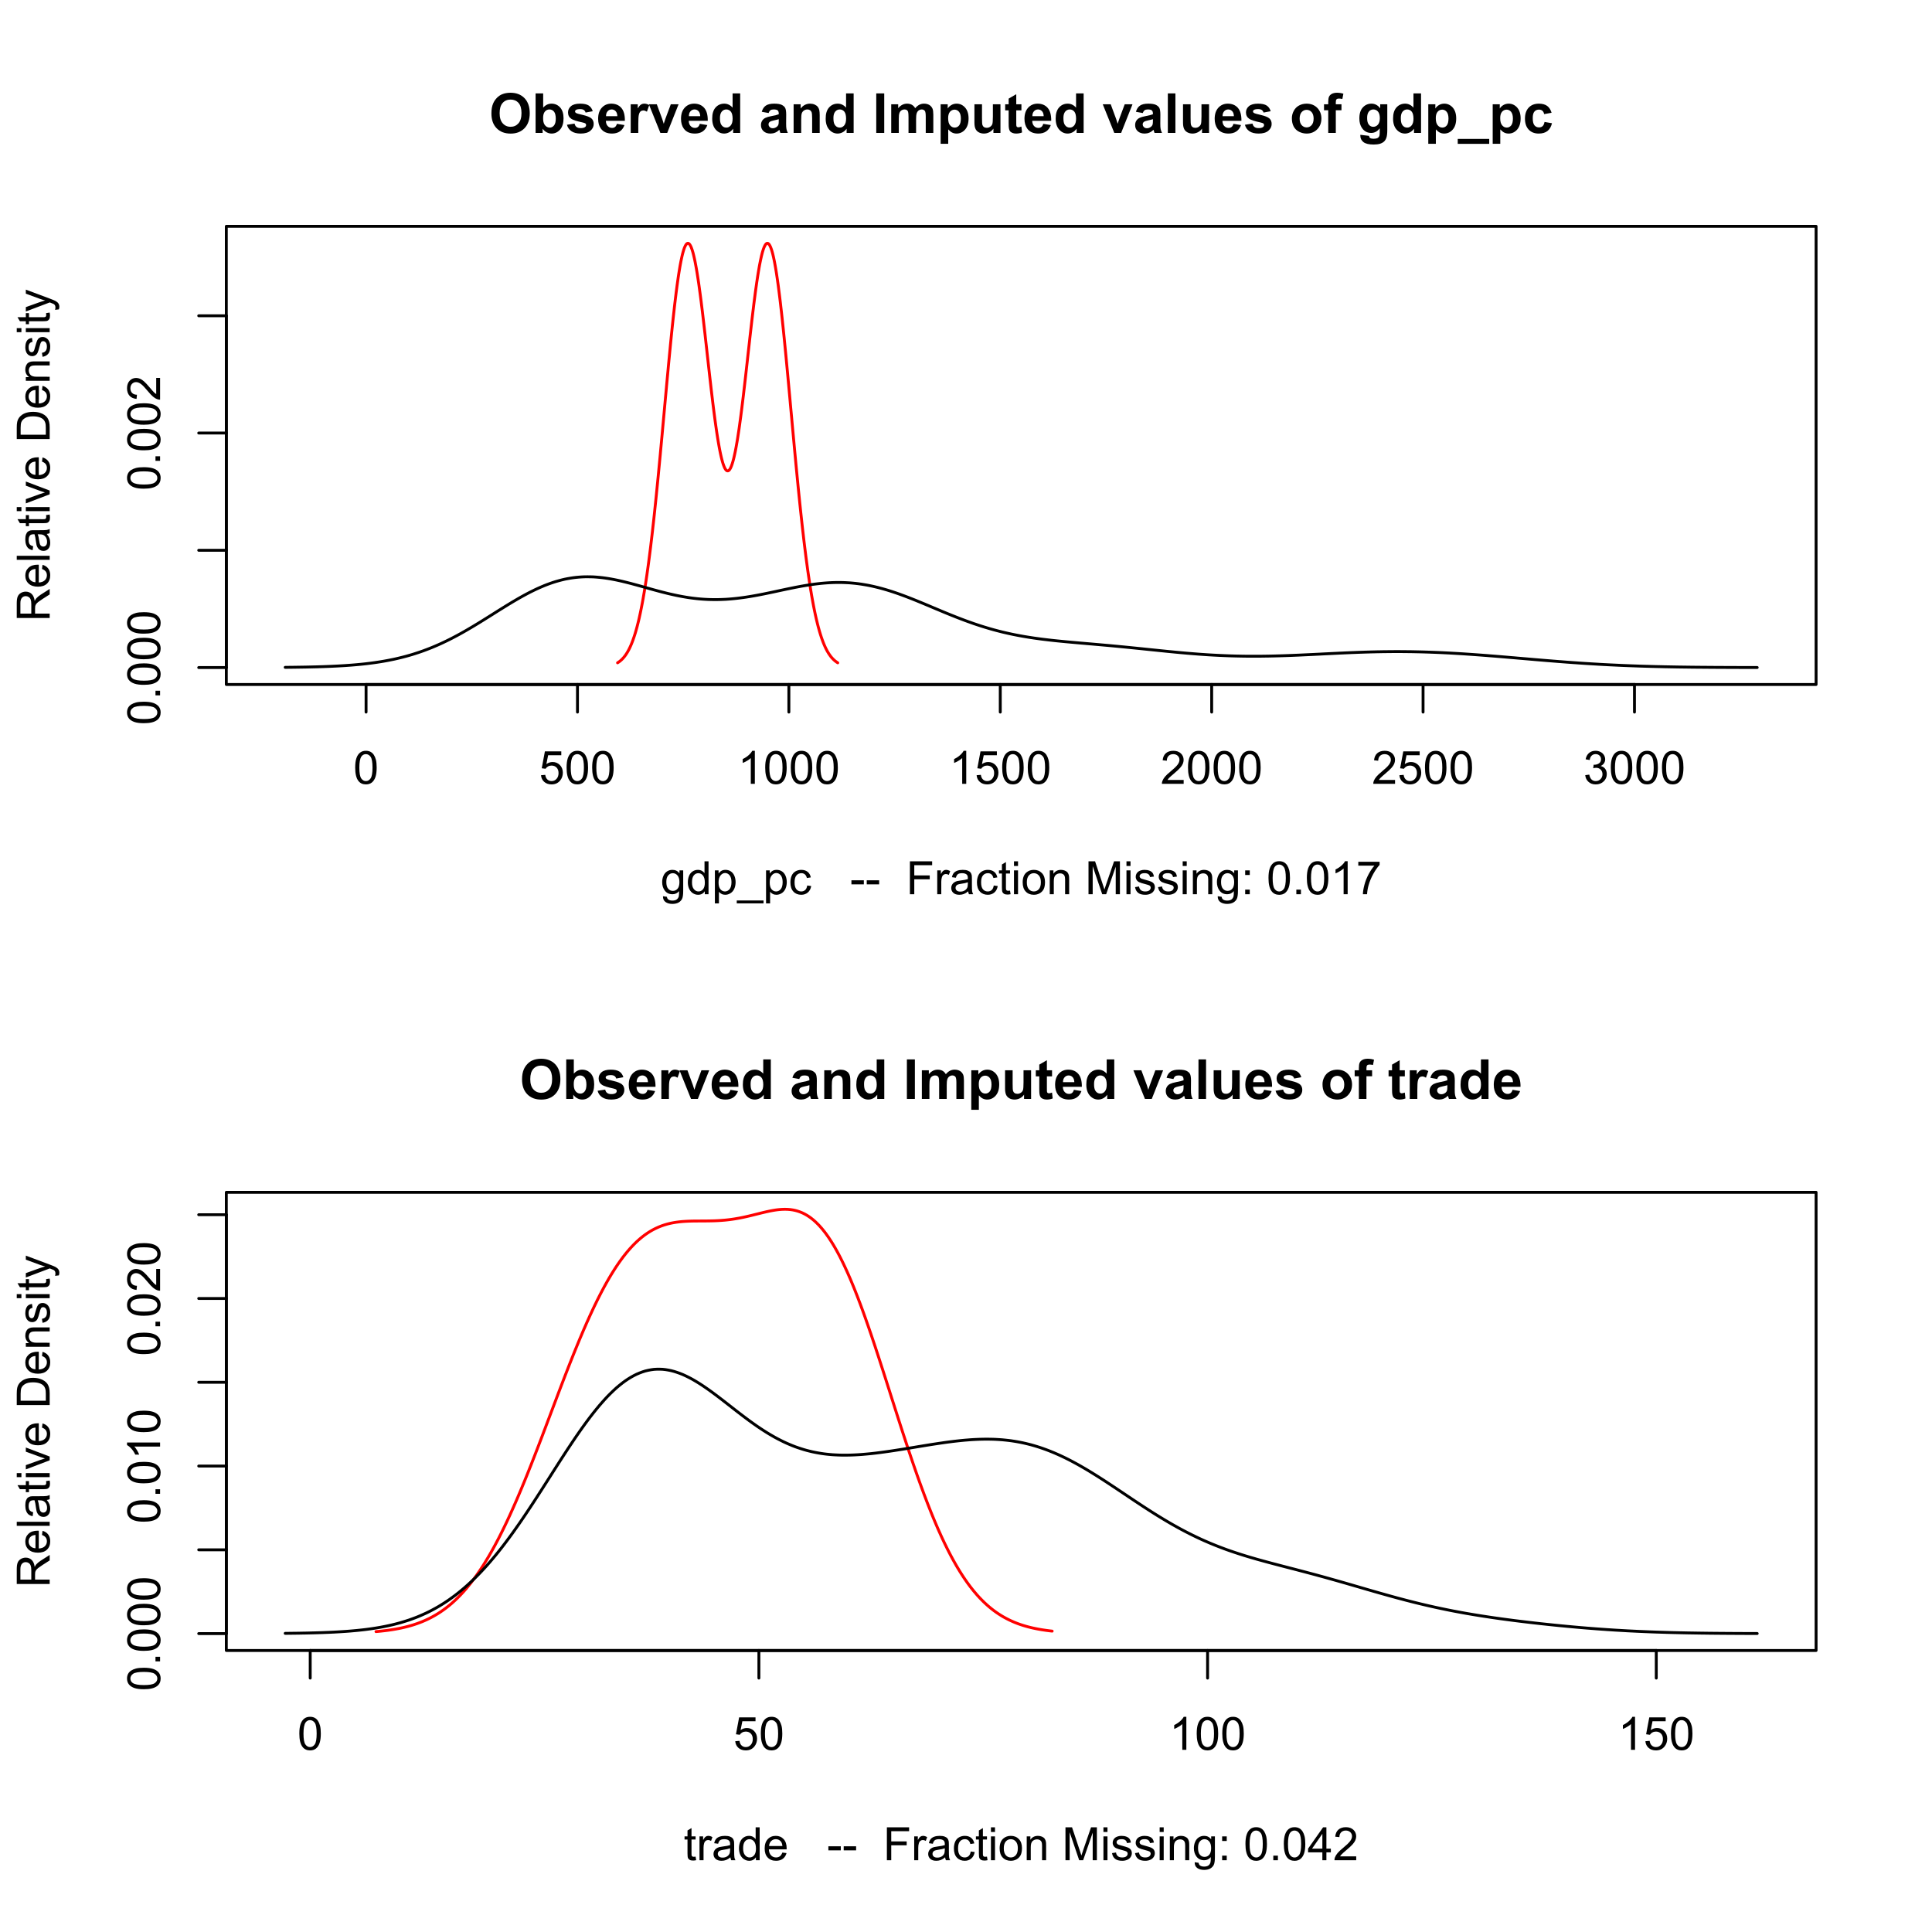 <?xml version="1.0" encoding="UTF-8"?>
<svg xmlns="http://www.w3.org/2000/svg" xmlns:xlink="http://www.w3.org/1999/xlink" width="504pt" height="504pt" viewBox="0 0 504 504" version="1.1">
<defs>
<g>
<symbol overflow="visible" id="glyph0-0">
<path style="stroke:none;" d="M 0.5 -4.234 C 0.496 -5.246 0.602 -6.062 0.812 -6.688 C 1.02 -7.305 1.328 -7.785 1.742 -8.121 C 2.148 -8.457 2.668 -8.625 3.297 -8.625 C 3.758 -8.625 4.164 -8.531 4.512 -8.348 C 4.855 -8.16 5.141 -7.891 5.371 -7.543 C 5.594 -7.191 5.773 -6.766 5.906 -6.266 C 6.035 -5.762 6.098 -5.086 6.102 -4.234 C 6.098 -3.227 5.996 -2.414 5.789 -1.797 C 5.578 -1.176 5.266 -0.695 4.859 -0.359 C 4.445 -0.02 3.926 0.145 3.297 0.148 C 2.465 0.145 1.816 -0.148 1.348 -0.742 C 0.781 -1.457 0.496 -2.621 0.5 -4.234 Z M 1.582 -4.234 C 1.582 -2.824 1.746 -1.887 2.074 -1.418 C 2.402 -0.949 2.809 -0.715 3.297 -0.719 C 3.777 -0.715 4.184 -0.949 4.52 -1.422 C 4.848 -1.887 5.016 -2.824 5.016 -4.234 C 5.016 -5.648 4.848 -6.59 4.52 -7.055 C 4.184 -7.516 3.773 -7.746 3.289 -7.75 C 2.801 -7.746 2.414 -7.543 2.125 -7.137 C 1.762 -6.613 1.582 -5.645 1.582 -4.234 Z M 1.582 -4.234 "/>
</symbol>
<symbol overflow="visible" id="glyph0-1">
<path style="stroke:none;" d="M 0.5 -2.25 L 1.605 -2.344 C 1.684 -1.805 1.871 -1.398 2.176 -1.125 C 2.473 -0.852 2.836 -0.715 3.258 -0.719 C 3.766 -0.715 4.195 -0.906 4.547 -1.293 C 4.898 -1.672 5.074 -2.18 5.074 -2.82 C 5.074 -3.414 4.902 -3.891 4.566 -4.242 C 4.227 -4.59 3.785 -4.762 3.242 -4.766 C 2.898 -4.762 2.594 -4.684 2.32 -4.531 C 2.047 -4.375 1.832 -4.176 1.676 -3.93 L 0.688 -4.062 L 1.516 -8.473 L 5.789 -8.473 L 5.789 -7.465 L 2.359 -7.465 L 1.898 -5.156 C 2.414 -5.516 2.953 -5.695 3.523 -5.695 C 4.27 -5.695 4.902 -5.434 5.422 -4.914 C 5.934 -4.395 6.191 -3.727 6.195 -2.914 C 6.191 -2.133 5.965 -1.461 5.516 -0.898 C 4.961 -0.199 4.211 0.145 3.258 0.148 C 2.477 0.145 1.836 -0.07 1.344 -0.508 C 0.844 -0.941 0.562 -1.523 0.5 -2.25 Z M 0.5 -2.25 "/>
</symbol>
<symbol overflow="visible" id="glyph0-2">
<path style="stroke:none;" d="M 4.469 0 L 3.414 0 L 3.414 -6.719 C 3.16 -6.477 2.828 -6.234 2.414 -5.996 C 2 -5.75 1.629 -5.57 1.305 -5.449 L 1.305 -6.469 C 1.895 -6.742 2.41 -7.078 2.852 -7.477 C 3.293 -7.871 3.605 -8.254 3.789 -8.625 L 4.469 -8.625 Z M 4.469 0 "/>
</symbol>
<symbol overflow="visible" id="glyph0-3">
<path style="stroke:none;" d="M 6.039 -1.016 L 6.039 0 L 0.363 0 C 0.355 -0.254 0.395 -0.496 0.484 -0.734 C 0.629 -1.117 0.859 -1.5 1.18 -1.875 C 1.492 -2.25 1.953 -2.684 2.562 -3.176 C 3.492 -3.941 4.125 -4.547 4.453 -4.992 C 4.781 -5.438 4.945 -5.859 4.945 -6.266 C 4.945 -6.68 4.793 -7.031 4.496 -7.32 C 4.191 -7.602 3.805 -7.746 3.328 -7.75 C 2.82 -7.746 2.414 -7.594 2.109 -7.293 C 1.805 -6.984 1.648 -6.562 1.648 -6.031 L 0.562 -6.141 C 0.633 -6.945 0.91 -7.559 1.398 -7.988 C 1.879 -8.41 2.531 -8.625 3.352 -8.625 C 4.172 -8.625 4.824 -8.395 5.309 -7.938 C 5.789 -7.48 6.027 -6.914 6.031 -6.242 C 6.027 -5.895 5.957 -5.559 5.82 -5.227 C 5.676 -4.891 5.441 -4.539 5.117 -4.176 C 4.789 -3.805 4.25 -3.301 3.492 -2.664 C 2.859 -2.129 2.453 -1.77 2.273 -1.582 C 2.094 -1.395 1.945 -1.203 1.828 -1.016 Z M 6.039 -1.016 "/>
</symbol>
<symbol overflow="visible" id="glyph0-4">
<path style="stroke:none;" d="M 0.504 -2.266 L 1.559 -2.406 C 1.68 -1.809 1.883 -1.379 2.176 -1.113 C 2.465 -0.848 2.82 -0.715 3.242 -0.719 C 3.734 -0.715 4.152 -0.887 4.496 -1.234 C 4.832 -1.574 5.004 -2 5.008 -2.516 C 5.004 -2.996 4.848 -3.395 4.535 -3.711 C 4.219 -4.023 3.816 -4.184 3.328 -4.184 C 3.129 -4.184 2.879 -4.145 2.586 -4.066 L 2.703 -4.992 C 2.766 -4.984 2.824 -4.98 2.871 -4.98 C 3.32 -4.98 3.723 -5.098 4.086 -5.332 C 4.441 -5.566 4.621 -5.926 4.625 -6.414 C 4.621 -6.801 4.492 -7.121 4.23 -7.375 C 3.965 -7.629 3.625 -7.758 3.219 -7.758 C 2.805 -7.758 2.465 -7.629 2.191 -7.371 C 1.918 -7.113 1.742 -6.727 1.664 -6.211 L 0.609 -6.398 C 0.738 -7.105 1.031 -7.652 1.488 -8.043 C 1.941 -8.43 2.508 -8.625 3.195 -8.625 C 3.66 -8.625 4.094 -8.523 4.488 -8.324 C 4.879 -8.121 5.18 -7.848 5.391 -7.5 C 5.602 -7.148 5.707 -6.777 5.707 -6.391 C 5.707 -6.02 5.605 -5.684 5.406 -5.379 C 5.207 -5.074 4.914 -4.832 4.523 -4.652 C 5.031 -4.535 5.426 -4.289 5.707 -3.922 C 5.988 -3.547 6.129 -3.086 6.129 -2.539 C 6.129 -1.785 5.855 -1.148 5.309 -0.629 C 4.762 -0.105 4.07 0.152 3.234 0.152 C 2.477 0.152 1.848 -0.07 1.355 -0.52 C 0.855 -0.969 0.574 -1.551 0.504 -2.266 Z M 0.504 -2.266 "/>
</symbol>
<symbol overflow="visible" id="glyph0-5">
<path style="stroke:none;" d="M 0.598 0.516 L 1.625 0.668 C 1.664 0.98 1.785 1.211 1.98 1.359 C 2.242 1.555 2.598 1.652 3.055 1.652 C 3.539 1.652 3.918 1.555 4.184 1.359 C 4.449 1.164 4.629 0.891 4.723 0.539 C 4.777 0.324 4.801 -0.125 4.797 -0.812 C 4.336 -0.27 3.762 0 3.078 0 C 2.219 0 1.559 -0.309 1.09 -0.926 C 0.621 -1.543 0.387 -2.281 0.387 -3.148 C 0.387 -3.738 0.492 -4.285 0.707 -4.789 C 0.922 -5.289 1.234 -5.68 1.645 -5.953 C 2.051 -6.227 2.531 -6.363 3.082 -6.363 C 3.816 -6.363 4.422 -6.066 4.898 -5.473 L 4.898 -6.223 L 5.871 -6.223 L 5.871 -0.844 C 5.871 0.125 5.77 0.809 5.574 1.215 C 5.375 1.613 5.062 1.934 4.637 2.172 C 4.207 2.402 3.684 2.52 3.059 2.523 C 2.316 2.52 1.715 2.352 1.258 2.023 C 0.801 1.688 0.582 1.188 0.598 0.516 Z M 1.469 -3.223 C 1.465 -2.406 1.629 -1.809 1.957 -1.438 C 2.281 -1.059 2.688 -0.871 3.176 -0.875 C 3.66 -0.871 4.066 -1.059 4.395 -1.434 C 4.723 -1.805 4.887 -2.391 4.887 -3.188 C 4.887 -3.945 4.715 -4.52 4.379 -4.91 C 4.039 -5.297 3.633 -5.488 3.156 -5.492 C 2.684 -5.488 2.285 -5.297 1.961 -4.918 C 1.629 -4.535 1.465 -3.973 1.469 -3.223 Z M 1.469 -3.223 "/>
</symbol>
<symbol overflow="visible" id="glyph0-6">
<path style="stroke:none;" d="M 4.828 0 L 4.828 -0.785 C 4.43 -0.168 3.848 0.141 3.086 0.141 C 2.59 0.141 2.133 0.004 1.719 -0.27 C 1.297 -0.543 0.977 -0.922 0.75 -1.414 C 0.523 -1.898 0.41 -2.465 0.41 -3.105 C 0.41 -3.727 0.512 -4.289 0.719 -4.797 C 0.926 -5.301 1.238 -5.688 1.652 -5.957 C 2.066 -6.227 2.527 -6.363 3.039 -6.363 C 3.41 -6.363 3.746 -6.281 4.043 -6.125 C 4.336 -5.965 4.574 -5.762 4.758 -5.508 L 4.758 -8.59 L 5.805 -8.59 L 5.805 0 Z M 1.492 -3.105 C 1.488 -2.309 1.656 -1.711 1.996 -1.316 C 2.328 -0.922 2.727 -0.727 3.188 -0.727 C 3.648 -0.727 4.039 -0.914 4.359 -1.293 C 4.68 -1.668 4.84 -2.242 4.844 -3.016 C 4.84 -3.867 4.676 -4.492 4.352 -4.895 C 4.02 -5.289 3.617 -5.488 3.141 -5.492 C 2.672 -5.488 2.277 -5.297 1.965 -4.918 C 1.645 -4.531 1.488 -3.93 1.492 -3.105 Z M 1.492 -3.105 "/>
</symbol>
<symbol overflow="visible" id="glyph0-7">
<path style="stroke:none;" d="M 0.789 2.383 L 0.789 -6.223 L 1.75 -6.223 L 1.75 -5.414 C 1.977 -5.73 2.234 -5.965 2.52 -6.125 C 2.801 -6.281 3.145 -6.363 3.555 -6.363 C 4.082 -6.363 4.551 -6.227 4.961 -5.953 C 5.363 -5.68 5.672 -5.293 5.883 -4.793 C 6.09 -4.293 6.191 -3.746 6.195 -3.156 C 6.191 -2.52 6.078 -1.945 5.852 -1.438 C 5.621 -0.922 5.289 -0.531 4.855 -0.266 C 4.418 0.008 3.961 0.141 3.48 0.141 C 3.129 0.141 2.812 0.066 2.535 -0.082 C 2.254 -0.23 2.023 -0.418 1.844 -0.645 L 1.844 2.383 Z M 1.746 -3.078 C 1.746 -2.273 1.906 -1.684 2.23 -1.301 C 2.555 -0.918 2.949 -0.727 3.41 -0.727 C 3.879 -0.727 4.277 -0.922 4.613 -1.32 C 4.945 -1.711 5.113 -2.328 5.117 -3.164 C 5.113 -3.953 4.949 -4.547 4.625 -4.945 C 4.297 -5.34 3.91 -5.535 3.457 -5.539 C 3.004 -5.535 2.605 -5.324 2.262 -4.906 C 1.918 -4.484 1.746 -3.875 1.746 -3.078 Z M 1.746 -3.078 "/>
</symbol>
<symbol overflow="visible" id="glyph0-8">
<path style="stroke:none;" d="M -0.18 2.383 L -0.18 1.625 L 6.809 1.625 L 6.809 2.383 Z M -0.18 2.383 "/>
</symbol>
<symbol overflow="visible" id="glyph0-9">
<path style="stroke:none;" d="M 4.852 -2.281 L 5.891 -2.145 C 5.773 -1.426 5.484 -0.863 5.02 -0.465 C 4.551 -0.059 3.977 0.141 3.297 0.141 C 2.445 0.141 1.762 -0.137 1.246 -0.695 C 0.727 -1.25 0.469 -2.047 0.469 -3.086 C 0.469 -3.754 0.578 -4.344 0.801 -4.852 C 1.023 -5.355 1.363 -5.73 1.816 -5.984 C 2.27 -6.234 2.766 -6.363 3.305 -6.363 C 3.98 -6.363 4.531 -6.191 4.965 -5.848 C 5.391 -5.504 5.668 -5.02 5.789 -4.395 L 4.766 -4.234 C 4.664 -4.652 4.492 -4.969 4.246 -5.18 C 3.996 -5.391 3.695 -5.496 3.344 -5.496 C 2.809 -5.496 2.379 -5.305 2.051 -4.922 C 1.719 -4.539 1.551 -3.938 1.555 -3.117 C 1.551 -2.281 1.711 -1.672 2.035 -1.293 C 2.352 -0.914 2.77 -0.727 3.289 -0.727 C 3.695 -0.727 4.043 -0.852 4.324 -1.105 C 4.602 -1.359 4.777 -1.75 4.852 -2.281 Z M 4.852 -2.281 "/>
</symbol>
<symbol overflow="visible" id="glyph0-10">
<path style="stroke:none;" d=""/>
</symbol>
<symbol overflow="visible" id="glyph0-11">
<path style="stroke:none;" d="M 0.383 -2.578 L 0.383 -3.641 L 3.621 -3.641 L 3.621 -2.578 Z M 0.383 -2.578 "/>
</symbol>
<symbol overflow="visible" id="glyph0-12">
<path style="stroke:none;" d="M 0.984 0 L 0.984 -8.59 L 6.781 -8.59 L 6.781 -7.578 L 2.121 -7.578 L 2.121 -4.914 L 6.152 -4.914 L 6.152 -3.902 L 2.121 -3.902 L 2.121 0 Z M 0.984 0 "/>
</symbol>
<symbol overflow="visible" id="glyph0-13">
<path style="stroke:none;" d="M 0.781 0 L 0.781 -6.223 L 1.727 -6.223 L 1.727 -5.281 C 1.969 -5.719 2.191 -6.012 2.398 -6.152 C 2.602 -6.293 2.828 -6.363 3.078 -6.363 C 3.43 -6.363 3.793 -6.25 4.16 -6.023 L 3.797 -5.047 C 3.539 -5.195 3.281 -5.273 3.023 -5.273 C 2.793 -5.273 2.586 -5.203 2.402 -5.066 C 2.215 -4.926 2.082 -4.734 2.008 -4.488 C 1.891 -4.113 1.832 -3.703 1.836 -3.258 L 1.836 0 Z M 0.781 0 "/>
</symbol>
<symbol overflow="visible" id="glyph0-14">
<path style="stroke:none;" d="M 4.852 -0.766 C 4.461 -0.434 4.082 -0.199 3.723 -0.062 C 3.355 0.074 2.969 0.141 2.562 0.141 C 1.875 0.141 1.352 -0.023 0.984 -0.359 C 0.617 -0.688 0.434 -1.117 0.434 -1.641 C 0.434 -1.945 0.5 -2.223 0.641 -2.473 C 0.777 -2.723 0.961 -2.926 1.188 -3.082 C 1.41 -3.234 1.664 -3.348 1.945 -3.43 C 2.152 -3.477 2.465 -3.531 2.883 -3.586 C 3.734 -3.688 4.359 -3.809 4.766 -3.949 C 4.766 -4.09 4.77 -4.18 4.77 -4.227 C 4.77 -4.648 4.668 -4.953 4.469 -5.133 C 4.199 -5.371 3.801 -5.488 3.27 -5.492 C 2.77 -5.488 2.402 -5.402 2.168 -5.23 C 1.934 -5.055 1.758 -4.746 1.648 -4.305 L 0.617 -4.445 C 0.707 -4.887 0.863 -5.242 1.078 -5.516 C 1.289 -5.781 1.598 -5.992 2.008 -6.141 C 2.41 -6.289 2.883 -6.363 3.422 -6.363 C 3.953 -6.363 4.383 -6.301 4.715 -6.176 C 5.047 -6.051 5.293 -5.891 5.449 -5.703 C 5.605 -5.512 5.715 -5.273 5.777 -4.984 C 5.809 -4.805 5.824 -4.48 5.828 -4.016 L 5.828 -2.609 C 5.824 -1.625 5.848 -1.004 5.895 -0.746 C 5.941 -0.484 6.031 -0.238 6.164 0 L 5.062 0 C 4.953 -0.219 4.883 -0.473 4.852 -0.766 Z M 4.766 -3.125 C 4.375 -2.965 3.801 -2.832 3.039 -2.727 C 2.605 -2.66 2.301 -2.59 2.121 -2.516 C 1.941 -2.434 1.801 -2.32 1.703 -2.172 C 1.605 -2.02 1.559 -1.852 1.559 -1.672 C 1.559 -1.387 1.664 -1.152 1.875 -0.969 C 2.086 -0.777 2.398 -0.684 2.812 -0.688 C 3.219 -0.684 3.578 -0.773 3.895 -0.953 C 4.211 -1.129 4.445 -1.371 4.594 -1.68 C 4.707 -1.918 4.762 -2.27 4.766 -2.734 Z M 4.766 -3.125 "/>
</symbol>
<symbol overflow="visible" id="glyph0-15">
<path style="stroke:none;" d="M 3.094 -0.945 L 3.246 -0.012 C 2.949 0.051 2.684 0.082 2.449 0.082 C 2.066 0.082 1.77 0.023 1.559 -0.098 C 1.348 -0.219 1.199 -0.379 1.113 -0.578 C 1.027 -0.773 0.984 -1.188 0.984 -1.82 L 0.984 -5.402 L 0.211 -5.402 L 0.211 -6.223 L 0.984 -6.223 L 0.984 -7.766 L 2.031 -8.398 L 2.031 -6.223 L 3.094 -6.223 L 3.094 -5.402 L 2.031 -5.402 L 2.031 -1.766 C 2.027 -1.461 2.047 -1.27 2.086 -1.184 C 2.125 -1.098 2.184 -1.027 2.27 -0.977 C 2.352 -0.926 2.473 -0.902 2.633 -0.902 C 2.742 -0.902 2.898 -0.914 3.094 -0.945 Z M 3.094 -0.945 "/>
</symbol>
<symbol overflow="visible" id="glyph0-16">
<path style="stroke:none;" d="M 0.797 -7.375 L 0.797 -8.59 L 1.852 -8.59 L 1.852 -7.375 Z M 0.797 0 L 0.797 -6.223 L 1.852 -6.223 L 1.852 0 Z M 0.797 0 "/>
</symbol>
<symbol overflow="visible" id="glyph0-17">
<path style="stroke:none;" d="M 0.398 -3.109 C 0.398 -4.262 0.719 -5.117 1.359 -5.672 C 1.895 -6.133 2.547 -6.363 3.316 -6.363 C 4.172 -6.363 4.871 -6.082 5.414 -5.52 C 5.953 -4.957 6.223 -4.184 6.227 -3.199 C 6.223 -2.398 6.102 -1.766 5.867 -1.309 C 5.625 -0.848 5.277 -0.492 4.82 -0.238 C 4.359 0.016 3.859 0.141 3.316 0.141 C 2.441 0.141 1.734 -0.137 1.203 -0.695 C 0.664 -1.254 0.398 -2.059 0.398 -3.109 Z M 1.484 -3.109 C 1.48 -2.309 1.656 -1.711 2.004 -1.32 C 2.348 -0.922 2.785 -0.727 3.316 -0.727 C 3.84 -0.727 4.273 -0.926 4.621 -1.324 C 4.969 -1.723 5.145 -2.328 5.145 -3.148 C 5.145 -3.914 4.969 -4.496 4.617 -4.895 C 4.266 -5.289 3.832 -5.488 3.316 -5.492 C 2.785 -5.488 2.348 -5.293 2.004 -4.898 C 1.656 -4.5 1.48 -3.902 1.484 -3.109 Z M 1.484 -3.109 "/>
</symbol>
<symbol overflow="visible" id="glyph0-18">
<path style="stroke:none;" d="M 0.789 0 L 0.789 -6.223 L 1.742 -6.223 L 1.742 -5.336 C 2.195 -6.02 2.855 -6.363 3.719 -6.363 C 4.09 -6.363 4.434 -6.293 4.754 -6.16 C 5.066 -6.023 5.305 -5.848 5.461 -5.633 C 5.617 -5.41 5.727 -5.152 5.789 -4.852 C 5.828 -4.656 5.848 -4.312 5.848 -3.828 L 5.848 0 L 4.793 0 L 4.793 -3.785 C 4.793 -4.215 4.75 -4.535 4.668 -4.75 C 4.586 -4.961 4.441 -5.129 4.234 -5.258 C 4.023 -5.383 3.777 -5.449 3.5 -5.449 C 3.047 -5.449 2.66 -5.305 2.332 -5.02 C 2.004 -4.734 1.84 -4.195 1.844 -3.398 L 1.844 0 Z M 0.789 0 "/>
</symbol>
<symbol overflow="visible" id="glyph0-19">
<path style="stroke:none;" d="M 0.891 0 L 0.891 -8.59 L 2.602 -8.59 L 4.633 -2.508 C 4.816 -1.938 4.953 -1.512 5.047 -1.234 C 5.141 -1.543 5.293 -2.004 5.5 -2.613 L 7.559 -8.59 L 9.086 -8.59 L 9.086 0 L 7.992 0 L 7.992 -7.188 L 5.496 0 L 4.469 0 L 1.984 -7.312 L 1.984 0 Z M 0.891 0 "/>
</symbol>
<symbol overflow="visible" id="glyph0-20">
<path style="stroke:none;" d="M 0.367 -1.859 L 1.414 -2.023 C 1.469 -1.602 1.633 -1.281 1.902 -1.059 C 2.168 -0.836 2.543 -0.727 3.023 -0.727 C 3.508 -0.727 3.867 -0.824 4.102 -1.023 C 4.336 -1.219 4.453 -1.449 4.453 -1.719 C 4.453 -1.953 4.348 -2.141 4.141 -2.281 C 3.996 -2.371 3.637 -2.492 3.062 -2.637 C 2.289 -2.832 1.754 -3 1.457 -3.145 C 1.156 -3.285 0.93 -3.48 0.777 -3.734 C 0.621 -3.984 0.543 -4.266 0.547 -4.57 C 0.543 -4.844 0.605 -5.098 0.734 -5.34 C 0.859 -5.574 1.035 -5.773 1.254 -5.93 C 1.418 -6.047 1.641 -6.148 1.926 -6.234 C 2.207 -6.32 2.512 -6.363 2.836 -6.363 C 3.324 -6.363 3.75 -6.293 4.121 -6.152 C 4.488 -6.012 4.762 -5.82 4.938 -5.578 C 5.113 -5.336 5.234 -5.016 5.305 -4.617 L 4.273 -4.477 C 4.223 -4.797 4.086 -5.047 3.863 -5.227 C 3.637 -5.406 3.32 -5.496 2.914 -5.496 C 2.426 -5.496 2.082 -5.414 1.875 -5.254 C 1.664 -5.094 1.559 -4.906 1.562 -4.695 C 1.559 -4.555 1.602 -4.434 1.695 -4.324 C 1.773 -4.211 1.91 -4.117 2.098 -4.043 C 2.203 -4.004 2.512 -3.914 3.031 -3.773 C 3.773 -3.574 4.293 -3.41 4.59 -3.285 C 4.879 -3.156 5.113 -2.973 5.285 -2.73 C 5.453 -2.488 5.535 -2.188 5.539 -1.828 C 5.535 -1.477 5.434 -1.145 5.23 -0.832 C 5.023 -0.52 4.727 -0.277 4.34 -0.113 C 3.953 0.059 3.516 0.141 3.031 0.141 C 2.219 0.141 1.602 -0.027 1.18 -0.363 C 0.754 -0.699 0.484 -1.195 0.367 -1.859 Z M 0.367 -1.859 "/>
</symbol>
<symbol overflow="visible" id="glyph0-21">
<path style="stroke:none;" d="M 1.086 -5.023 L 1.086 -6.223 L 2.285 -6.223 L 2.285 -5.023 Z M 1.086 0 L 1.086 -1.203 L 2.285 -1.203 L 2.285 0 Z M 1.086 0 "/>
</symbol>
<symbol overflow="visible" id="glyph0-22">
<path style="stroke:none;" d="M 1.09 0 L 1.09 -1.203 L 2.289 -1.203 L 2.289 0 Z M 1.09 0 "/>
</symbol>
<symbol overflow="visible" id="glyph0-23">
<path style="stroke:none;" d="M 0.57 -7.465 L 0.57 -8.477 L 6.129 -8.477 L 6.129 -7.656 C 5.582 -7.074 5.039 -6.301 4.5 -5.336 C 3.961 -4.371 3.547 -3.379 3.258 -2.359 C 3.047 -1.637 2.91 -0.852 2.852 0 L 1.77 0 C 1.781 -0.676 1.914 -1.492 2.168 -2.449 C 2.418 -3.402 2.781 -4.324 3.258 -5.215 C 3.734 -6.105 4.238 -6.855 4.773 -7.465 Z M 0.57 -7.465 "/>
</symbol>
<symbol overflow="visible" id="glyph0-24">
<path style="stroke:none;" d="M 5.051 -2.004 L 6.141 -1.867 C 5.969 -1.23 5.648 -0.738 5.184 -0.387 C 4.719 -0.035 4.125 0.141 3.406 0.141 C 2.492 0.141 1.77 -0.137 1.238 -0.699 C 0.699 -1.254 0.434 -2.043 0.438 -3.059 C 0.434 -4.105 0.703 -4.918 1.246 -5.496 C 1.781 -6.074 2.48 -6.363 3.344 -6.363 C 4.176 -6.363 4.855 -6.078 5.383 -5.512 C 5.91 -4.945 6.176 -4.148 6.176 -3.125 C 6.176 -3.059 6.172 -2.965 6.172 -2.844 L 1.531 -2.844 C 1.562 -2.156 1.758 -1.633 2.109 -1.27 C 2.457 -0.906 2.891 -0.727 3.41 -0.727 C 3.797 -0.727 4.125 -0.828 4.402 -1.031 C 4.672 -1.234 4.891 -1.559 5.051 -2.004 Z M 1.586 -3.711 L 5.062 -3.711 C 5.016 -4.227 4.883 -4.621 4.664 -4.887 C 4.328 -5.293 3.891 -5.496 3.359 -5.496 C 2.871 -5.496 2.465 -5.332 2.137 -5.008 C 1.805 -4.684 1.621 -4.25 1.586 -3.711 Z M 1.586 -3.711 "/>
</symbol>
<symbol overflow="visible" id="glyph0-25">
<path style="stroke:none;" d="M 3.879 0 L 3.879 -2.055 L 0.152 -2.055 L 0.152 -3.023 L 4.07 -8.59 L 4.934 -8.59 L 4.934 -3.023 L 6.094 -3.023 L 6.094 -2.055 L 4.934 -2.055 L 4.934 0 Z M 3.879 -3.023 L 3.879 -6.898 L 1.188 -3.023 Z M 3.879 -3.023 "/>
</symbol>
<symbol overflow="visible" id="glyph1-0">
<path style="stroke:none;" d="M -4.234 -0.5 C -5.246 -0.496 -6.062 -0.602 -6.688 -0.812 C -7.305 -1.02 -7.785 -1.328 -8.121 -1.742 C -8.457 -2.152 -8.625 -2.672 -8.625 -3.301 C -8.625 -3.758 -8.531 -4.164 -8.348 -4.512 C -8.16 -4.859 -7.891 -5.145 -7.543 -5.371 C -7.191 -5.594 -6.766 -5.773 -6.266 -5.906 C -5.762 -6.035 -5.086 -6.098 -4.234 -6.102 C -3.223 -6.098 -2.41 -5.996 -1.793 -5.789 C -1.176 -5.578 -0.695 -5.266 -0.359 -4.859 C -0.02 -4.445 0.145 -3.926 0.148 -3.297 C 0.145 -2.465 -0.148 -1.816 -0.742 -1.348 C -1.457 -0.781 -2.621 -0.496 -4.234 -0.5 Z M -4.234 -1.582 C -2.824 -1.582 -1.887 -1.746 -1.418 -2.074 C -0.949 -2.402 -0.715 -2.809 -0.719 -3.297 C -0.715 -3.777 -0.949 -4.184 -1.422 -4.52 C -1.887 -4.848 -2.824 -5.016 -4.234 -5.016 C -5.648 -5.016 -6.59 -4.848 -7.055 -4.52 C -7.516 -4.188 -7.746 -3.777 -7.75 -3.289 C -7.746 -2.801 -7.543 -2.414 -7.137 -2.129 C -6.613 -1.762 -5.645 -1.582 -4.234 -1.582 Z M -4.234 -1.582 "/>
</symbol>
<symbol overflow="visible" id="glyph1-1">
<path style="stroke:none;" d="M 0 -1.09 L -1.203 -1.09 L -1.199 -2.289 L 0 -2.289 Z M 0 -1.09 "/>
</symbol>
<symbol overflow="visible" id="glyph1-2">
<path style="stroke:none;" d="M -1.012 -6.039 L 0 -6.039 L 0 -0.363 C -0.254 -0.355 -0.496 -0.395 -0.734 -0.488 C -1.117 -0.629 -1.5 -0.859 -1.875 -1.18 C -2.25 -1.496 -2.684 -1.957 -3.176 -2.562 C -3.941 -3.492 -4.547 -4.125 -4.992 -4.453 C -5.438 -4.781 -5.859 -4.945 -6.266 -4.945 C -6.68 -4.945 -7.031 -4.793 -7.32 -4.496 C -7.602 -4.195 -7.746 -3.809 -7.75 -3.328 C -7.746 -2.82 -7.594 -2.414 -7.293 -2.109 C -6.984 -1.805 -6.562 -1.648 -6.031 -1.648 L -6.141 -0.562 C -6.945 -0.637 -7.559 -0.914 -7.988 -1.402 C -8.41 -1.883 -8.625 -2.535 -8.625 -3.352 C -8.625 -4.176 -8.395 -4.828 -7.938 -5.309 C -7.48 -5.789 -6.914 -6.027 -6.242 -6.031 C -5.895 -6.027 -5.559 -5.957 -5.227 -5.82 C -4.891 -5.676 -4.539 -5.441 -4.176 -5.117 C -3.805 -4.789 -3.301 -4.25 -2.664 -3.492 C -2.129 -2.859 -1.77 -2.453 -1.582 -2.273 C -1.395 -2.094 -1.203 -1.945 -1.012 -1.828 Z M -1.012 -6.039 "/>
</symbol>
<symbol overflow="visible" id="glyph1-3">
<path style="stroke:none;" d="M 0 -0.945 L -8.59 -0.945 L -8.59 -4.754 C -8.59 -5.516 -8.512 -6.098 -8.355 -6.5 C -8.199 -6.895 -7.926 -7.215 -7.539 -7.453 C -7.145 -7.691 -6.715 -7.809 -6.246 -7.812 C -5.637 -7.809 -5.121 -7.613 -4.703 -7.219 C -4.285 -6.82 -4.02 -6.211 -3.906 -5.391 C -3.762 -5.691 -3.621 -5.918 -3.48 -6.078 C -3.176 -6.406 -2.793 -6.723 -2.336 -7.02 L 0 -8.516 L 0 -7.086 L -1.785 -5.945 C -2.297 -5.613 -2.691 -5.34 -2.969 -5.125 C -3.238 -4.91 -3.43 -4.719 -3.543 -4.551 C -3.648 -4.379 -3.727 -4.207 -3.773 -4.031 C -3.797 -3.902 -3.809 -3.691 -3.812 -3.398 L -3.812 -2.082 L 0 -2.078 Z M -4.797 -2.082 L -4.797 -4.523 C -4.793 -5.043 -4.848 -5.449 -4.957 -5.742 C -5.066 -6.031 -5.238 -6.254 -5.473 -6.41 C -5.707 -6.562 -5.965 -6.637 -6.246 -6.641 C -6.652 -6.637 -6.984 -6.488 -7.246 -6.195 C -7.508 -5.898 -7.641 -5.434 -7.641 -4.801 L -7.641 -2.082 Z M -4.797 -2.082 "/>
</symbol>
<symbol overflow="visible" id="glyph1-4">
<path style="stroke:none;" d="M -2.004 -5.051 L -1.867 -6.141 C -1.23 -5.969 -0.738 -5.648 -0.387 -5.184 C -0.035 -4.719 0.141 -4.125 0.141 -3.406 C 0.141 -2.492 -0.137 -1.77 -0.699 -1.238 C -1.254 -0.703 -2.043 -0.438 -3.059 -0.441 C -4.105 -0.438 -4.918 -0.707 -5.496 -1.25 C -6.074 -1.785 -6.363 -2.484 -6.363 -3.348 C -6.363 -4.176 -6.078 -4.855 -5.512 -5.383 C -4.945 -5.91 -4.148 -6.176 -3.121 -6.176 C -3.055 -6.176 -2.961 -6.172 -2.84 -6.172 L -2.844 -1.531 C -2.156 -1.566 -1.633 -1.762 -1.27 -2.109 C -0.906 -2.457 -0.727 -2.891 -0.727 -3.41 C -0.727 -3.797 -0.828 -4.125 -1.031 -4.402 C -1.234 -4.672 -1.559 -4.891 -2.004 -5.051 Z M -3.711 -1.59 L -3.707 -5.062 C -4.227 -5.016 -4.621 -4.883 -4.887 -4.664 C -5.293 -4.328 -5.496 -3.891 -5.496 -3.359 C -5.496 -2.871 -5.332 -2.465 -5.008 -2.137 C -4.684 -1.805 -4.25 -1.621 -3.711 -1.59 Z M -3.711 -1.59 "/>
</symbol>
<symbol overflow="visible" id="glyph1-5">
<path style="stroke:none;" d="M 0 -0.766 L -8.59 -0.77 L -8.59 -1.824 L 0 -1.82 Z M 0 -0.766 "/>
</symbol>
<symbol overflow="visible" id="glyph1-6">
<path style="stroke:none;" d="M -0.766 -4.852 C -0.434 -4.461 -0.199 -4.082 -0.062 -3.723 C 0.074 -3.355 0.141 -2.969 0.141 -2.562 C 0.141 -1.875 -0.023 -1.352 -0.359 -0.984 C -0.688 -0.617 -1.117 -0.434 -1.641 -0.434 C -1.945 -0.434 -2.223 -0.5 -2.473 -0.641 C -2.723 -0.777 -2.926 -0.961 -3.082 -1.188 C -3.234 -1.41 -3.348 -1.664 -3.43 -1.945 C -3.477 -2.152 -3.531 -2.465 -3.586 -2.883 C -3.688 -3.734 -3.809 -4.359 -3.949 -4.766 C -4.09 -4.766 -4.18 -4.77 -4.227 -4.77 C -4.648 -4.77 -4.953 -4.668 -5.133 -4.469 C -5.371 -4.199 -5.488 -3.801 -5.492 -3.27 C -5.488 -2.773 -5.402 -2.406 -5.23 -2.172 C -5.055 -1.934 -4.746 -1.758 -4.305 -1.648 L -4.445 -0.617 C -4.887 -0.707 -5.242 -0.863 -5.516 -1.078 C -5.781 -1.293 -5.992 -1.602 -6.141 -2.012 C -6.289 -2.414 -6.363 -2.887 -6.363 -3.422 C -6.363 -3.953 -6.301 -4.383 -6.176 -4.715 C -6.051 -5.047 -5.891 -5.293 -5.703 -5.449 C -5.512 -5.605 -5.273 -5.715 -4.984 -5.777 C -4.805 -5.809 -4.48 -5.824 -4.016 -5.828 L -2.605 -5.828 C -1.625 -5.824 -1.004 -5.848 -0.746 -5.895 C -0.48 -5.941 -0.234 -6.031 0 -6.164 L 0 -5.062 C -0.219 -4.953 -0.473 -4.883 -0.766 -4.852 Z M -3.121 -4.766 C -2.961 -4.375 -2.828 -3.801 -2.727 -3.039 C -2.66 -2.605 -2.59 -2.301 -2.516 -2.121 C -2.434 -1.941 -2.32 -1.801 -2.172 -1.703 C -2.02 -1.605 -1.852 -1.559 -1.672 -1.559 C -1.387 -1.559 -1.152 -1.664 -0.965 -1.875 C -0.773 -2.086 -0.68 -2.398 -0.684 -2.812 C -0.68 -3.219 -0.77 -3.578 -0.949 -3.895 C -1.129 -4.211 -1.371 -4.445 -1.68 -4.594 C -1.918 -4.707 -2.27 -4.762 -2.734 -4.766 Z M -3.121 -4.766 "/>
</symbol>
<symbol overflow="visible" id="glyph1-7">
<path style="stroke:none;" d="M -0.941 -3.094 L -0.012 -3.246 C 0.051 -2.949 0.082 -2.684 0.082 -2.449 C 0.082 -2.066 0.023 -1.77 -0.098 -1.559 C -0.219 -1.348 -0.379 -1.199 -0.574 -1.113 C -0.77 -1.027 -1.184 -0.984 -1.82 -0.984 L -5.402 -0.984 L -5.402 -0.211 L -6.223 -0.211 L -6.223 -0.984 L -7.766 -0.984 L -8.398 -2.035 L -6.223 -2.035 L -6.223 -3.094 L -5.402 -3.094 L -5.402 -2.035 L -1.762 -2.031 C -1.461 -2.027 -1.27 -2.047 -1.184 -2.086 C -1.098 -2.125 -1.027 -2.184 -0.977 -2.27 C -0.926 -2.352 -0.902 -2.473 -0.902 -2.633 C -0.902 -2.742 -0.914 -2.898 -0.941 -3.094 Z M -0.941 -3.094 "/>
</symbol>
<symbol overflow="visible" id="glyph1-8">
<path style="stroke:none;" d="M -7.375 -0.797 L -8.59 -0.797 L -8.59 -1.852 L -7.375 -1.852 Z M 0 -0.797 L -6.223 -0.797 L -6.223 -1.852 L 0 -1.852 Z M 0 -0.797 "/>
</symbol>
<symbol overflow="visible" id="glyph1-9">
<path style="stroke:none;" d="M 0 -2.52 L -6.223 -0.152 L -6.223 -1.266 L -2.496 -2.602 C -2.09 -2.746 -1.672 -2.879 -1.242 -3 C -1.57 -3.094 -1.965 -3.223 -2.426 -3.391 L -6.223 -4.773 L -6.223 -5.859 L 0 -3.504 Z M 0 -2.52 "/>
</symbol>
<symbol overflow="visible" id="glyph1-10">
<path style="stroke:none;" d=""/>
</symbol>
<symbol overflow="visible" id="glyph1-11">
<path style="stroke:none;" d="M 0 -0.926 L -8.59 -0.926 L -8.59 -3.887 C -8.59 -4.551 -8.547 -5.062 -8.469 -5.414 C -8.352 -5.906 -8.148 -6.324 -7.852 -6.676 C -7.469 -7.125 -6.977 -7.465 -6.383 -7.691 C -5.781 -7.914 -5.102 -8.027 -4.34 -8.027 C -3.688 -8.027 -3.109 -7.949 -2.605 -7.797 C -2.102 -7.645 -1.684 -7.449 -1.355 -7.211 C -1.02 -6.973 -0.762 -6.711 -0.574 -6.43 C -0.387 -6.145 -0.242 -5.805 -0.145 -5.406 C -0.047 -5.004 0 -4.543 0 -4.023 Z M -1.012 -2.062 L -1.012 -3.898 C -1.008 -4.461 -1.059 -4.906 -1.168 -5.227 C -1.27 -5.547 -1.422 -5.805 -1.617 -6 C -1.883 -6.27 -2.242 -6.477 -2.703 -6.629 C -3.156 -6.777 -3.711 -6.855 -4.359 -6.855 C -5.258 -6.855 -5.945 -6.707 -6.43 -6.41 C -6.91 -6.113 -7.234 -5.754 -7.398 -5.34 C -7.516 -5.031 -7.574 -4.543 -7.578 -3.867 L -7.578 -2.062 Z M -1.012 -2.062 "/>
</symbol>
<symbol overflow="visible" id="glyph1-12">
<path style="stroke:none;" d="M 0 -0.789 L -6.223 -0.793 L -6.223 -1.742 L -5.336 -1.742 C -6.02 -2.195 -6.363 -2.855 -6.363 -3.723 C -6.363 -4.09 -6.293 -4.434 -6.16 -4.754 C -6.023 -5.066 -5.848 -5.305 -5.633 -5.461 C -5.41 -5.617 -5.152 -5.727 -4.852 -5.789 C -4.656 -5.828 -4.312 -5.848 -3.824 -5.848 L 0 -5.848 L 0 -4.793 L -3.785 -4.793 C -4.215 -4.793 -4.535 -4.75 -4.75 -4.668 C -4.961 -4.586 -5.129 -4.441 -5.258 -4.234 C -5.383 -4.023 -5.449 -3.777 -5.449 -3.5 C -5.449 -3.047 -5.305 -2.66 -5.02 -2.336 C -4.734 -2.008 -4.195 -1.844 -3.398 -1.848 L 0 -1.844 Z M 0 -0.789 "/>
</symbol>
<symbol overflow="visible" id="glyph1-13">
<path style="stroke:none;" d="M -1.859 -0.371 L -2.023 -1.414 C -1.602 -1.469 -1.281 -1.633 -1.059 -1.902 C -0.836 -2.168 -0.727 -2.543 -0.727 -3.023 C -0.727 -3.508 -0.824 -3.867 -1.02 -4.102 C -1.215 -4.336 -1.445 -4.453 -1.715 -4.453 C -1.953 -4.453 -2.141 -4.348 -2.277 -4.141 C -2.367 -3.996 -2.488 -3.637 -2.637 -3.062 C -2.832 -2.289 -3 -1.754 -3.145 -1.457 C -3.285 -1.156 -3.48 -0.93 -3.734 -0.777 C -3.984 -0.621 -4.266 -0.543 -4.57 -0.547 C -4.844 -0.543 -5.098 -0.605 -5.34 -0.734 C -5.574 -0.859 -5.773 -1.035 -5.93 -1.254 C -6.047 -1.418 -6.148 -1.641 -6.234 -1.926 C -6.32 -2.207 -6.363 -2.512 -6.363 -2.836 C -6.363 -3.324 -6.293 -3.75 -6.152 -4.121 C -6.012 -4.488 -5.82 -4.762 -5.578 -4.938 C -5.336 -5.113 -5.016 -5.234 -4.617 -5.305 L -4.477 -4.273 C -4.797 -4.223 -5.047 -4.086 -5.227 -3.863 C -5.406 -3.637 -5.496 -3.32 -5.496 -2.914 C -5.496 -2.426 -5.414 -2.082 -5.254 -1.875 C -5.094 -1.668 -4.906 -1.562 -4.695 -1.566 C -4.555 -1.562 -4.434 -1.605 -4.324 -1.695 C -4.211 -1.777 -4.117 -1.914 -4.043 -2.098 C -4.004 -2.203 -3.914 -2.512 -3.773 -3.031 C -3.57 -3.773 -3.406 -4.293 -3.281 -4.59 C -3.156 -4.879 -2.973 -5.113 -2.73 -5.285 C -2.488 -5.453 -2.188 -5.535 -1.828 -5.539 C -1.477 -5.535 -1.145 -5.434 -0.832 -5.23 C -0.52 -5.023 -0.277 -4.727 -0.113 -4.34 C 0.059 -3.953 0.141 -3.516 0.141 -3.031 C 0.141 -2.219 -0.027 -1.602 -0.363 -1.18 C -0.699 -0.754 -1.195 -0.484 -1.859 -0.371 Z M -1.859 -0.371 "/>
</symbol>
<symbol overflow="visible" id="glyph1-14">
<path style="stroke:none;" d="M 2.398 -0.742 L 1.406 -0.625 C 1.469 -0.855 1.5 -1.059 1.5 -1.23 C 1.5 -1.465 1.461 -1.652 1.383 -1.793 C 1.305 -1.934 1.195 -2.047 1.055 -2.141 C 0.949 -2.203 0.688 -2.312 0.27 -2.461 C 0.211 -2.48 0.125 -2.512 0.012 -2.555 L -6.223 -0.195 L -6.223 -1.332 L -2.617 -2.625 C -2.16 -2.789 -1.68 -2.938 -1.176 -3.078 C -1.656 -3.195 -2.129 -3.34 -2.594 -3.508 L -6.223 -4.84 L -6.223 -5.895 L 0.105 -3.527 C 0.789 -3.273 1.258 -3.074 1.52 -2.938 C 1.863 -2.746 2.117 -2.531 2.281 -2.289 C 2.438 -2.043 2.52 -1.754 2.523 -1.422 C 2.52 -1.215 2.477 -0.988 2.398 -0.742 Z M 2.398 -0.742 "/>
</symbol>
<symbol overflow="visible" id="glyph1-15">
<path style="stroke:none;" d="M 0 -4.469 L 0 -3.414 L -6.719 -3.418 C -6.477 -3.16 -6.234 -2.828 -5.996 -2.418 C -5.75 -2.004 -5.57 -1.633 -5.449 -1.309 L -6.469 -1.309 C -6.742 -1.895 -7.078 -2.41 -7.477 -2.852 C -7.871 -3.293 -8.254 -3.605 -8.625 -3.793 L -8.625 -4.473 Z M 0 -4.469 "/>
</symbol>
<symbol overflow="visible" id="glyph2-0">
<path style="stroke:none;" d="M 0.625 -5.09 C 0.621 -6.137 0.777 -7.02 1.098 -7.734 C 1.328 -8.258 1.648 -8.727 2.055 -9.148 C 2.457 -9.562 2.902 -9.871 3.391 -10.074 C 4.027 -10.344 4.766 -10.48 5.609 -10.484 C 7.125 -10.48 8.344 -10.012 9.258 -9.07 C 10.168 -8.125 10.621 -6.812 10.625 -5.141 C 10.621 -3.473 10.168 -2.172 9.266 -1.234 C 8.359 -0.293 7.152 0.176 5.641 0.176 C 4.105 0.176 2.887 -0.289 1.98 -1.227 C 1.074 -2.156 0.621 -3.445 0.625 -5.09 Z M 2.77 -5.16 C 2.766 -3.992 3.035 -3.105 3.578 -2.504 C 4.113 -1.898 4.797 -1.598 5.633 -1.602 C 6.457 -1.598 7.137 -1.898 7.672 -2.496 C 8.203 -3.094 8.473 -3.988 8.473 -5.188 C 8.473 -6.367 8.211 -7.25 7.695 -7.832 C 7.172 -8.41 6.484 -8.699 5.633 -8.703 C 4.77 -8.699 4.078 -8.406 3.555 -7.82 C 3.027 -7.23 2.766 -6.344 2.77 -5.16 Z M 2.77 -5.16 "/>
</symbol>
<symbol overflow="visible" id="glyph2-1">
<path style="stroke:none;" d="M 0.949 0 L 0.949 -10.309 L 2.926 -10.309 L 2.926 -6.594 C 3.531 -7.285 4.254 -7.633 5.09 -7.637 C 5.996 -7.633 6.75 -7.305 7.348 -6.648 C 7.941 -5.988 8.238 -5.043 8.242 -3.812 C 8.238 -2.535 7.934 -1.551 7.328 -0.863 C 6.719 -0.176 5.98 0.164 5.117 0.168 C 4.688 0.164 4.27 0.059 3.855 -0.152 C 3.441 -0.363 3.082 -0.676 2.785 -1.098 L 2.785 0 Z M 2.91 -3.895 C 2.906 -3.117 3.027 -2.547 3.277 -2.18 C 3.613 -1.652 4.07 -1.387 4.641 -1.391 C 5.074 -1.387 5.445 -1.574 5.754 -1.949 C 6.059 -2.32 6.211 -2.906 6.215 -3.711 C 6.211 -4.562 6.055 -5.18 5.75 -5.559 C 5.438 -5.934 5.043 -6.121 4.562 -6.125 C 4.086 -6.121 3.691 -5.938 3.379 -5.57 C 3.062 -5.199 2.906 -4.641 2.91 -3.895 Z M 2.91 -3.895 "/>
</symbol>
<symbol overflow="visible" id="glyph2-2">
<path style="stroke:none;" d="M 0.336 -2.129 L 2.32 -2.434 C 2.402 -2.043 2.57 -1.75 2.832 -1.555 C 3.086 -1.352 3.449 -1.254 3.918 -1.258 C 4.426 -1.254 4.809 -1.348 5.07 -1.539 C 5.238 -1.668 5.324 -1.844 5.328 -2.066 C 5.324 -2.215 5.277 -2.34 5.188 -2.441 C 5.086 -2.531 4.867 -2.617 4.527 -2.699 C 2.93 -3.047 1.918 -3.367 1.496 -3.664 C 0.902 -4.062 0.609 -4.625 0.613 -5.344 C 0.609 -5.988 0.863 -6.531 1.379 -6.973 C 1.887 -7.414 2.68 -7.633 3.754 -7.637 C 4.773 -7.633 5.531 -7.469 6.031 -7.137 C 6.523 -6.801 6.867 -6.309 7.059 -5.66 L 5.195 -5.316 C 5.113 -5.602 4.961 -5.824 4.742 -5.98 C 4.516 -6.133 4.199 -6.211 3.789 -6.215 C 3.266 -6.211 2.895 -6.137 2.672 -5.996 C 2.52 -5.891 2.441 -5.758 2.445 -5.598 C 2.441 -5.453 2.508 -5.336 2.645 -5.238 C 2.816 -5.105 3.434 -4.918 4.488 -4.684 C 5.539 -4.441 6.273 -4.148 6.695 -3.805 C 7.105 -3.449 7.312 -2.961 7.312 -2.336 C 7.312 -1.648 7.023 -1.059 6.453 -0.57 C 5.879 -0.078 5.035 0.164 3.918 0.168 C 2.898 0.164 2.094 -0.039 1.5 -0.449 C 0.906 -0.859 0.516 -1.418 0.336 -2.129 Z M 0.336 -2.129 "/>
</symbol>
<symbol overflow="visible" id="glyph2-3">
<path style="stroke:none;" d="M 5.359 -2.375 L 7.328 -2.047 C 7.07 -1.32 6.668 -0.773 6.125 -0.398 C 5.578 -0.023 4.898 0.164 4.078 0.168 C 2.777 0.164 1.816 -0.258 1.195 -1.105 C 0.703 -1.781 0.457 -2.637 0.457 -3.676 C 0.457 -4.91 0.777 -5.883 1.426 -6.586 C 2.07 -7.285 2.891 -7.633 3.883 -7.637 C 4.988 -7.633 5.863 -7.266 6.508 -6.535 C 7.148 -5.797 7.457 -4.676 7.434 -3.164 L 2.48 -3.164 C 2.492 -2.578 2.652 -2.121 2.961 -1.797 C 3.262 -1.469 3.641 -1.305 4.098 -1.309 C 4.402 -1.305 4.664 -1.391 4.879 -1.559 C 5.086 -1.727 5.246 -1.996 5.359 -2.375 Z M 5.469 -4.375 C 5.453 -4.941 5.309 -5.375 5.027 -5.676 C 4.746 -5.973 4.402 -6.121 4 -6.125 C 3.566 -6.121 3.211 -5.965 2.934 -5.652 C 2.648 -5.336 2.508 -4.91 2.516 -4.375 Z M 5.469 -4.375 "/>
</symbol>
<symbol overflow="visible" id="glyph2-4">
<path style="stroke:none;" d="M 2.926 0 L 0.949 0 L 0.949 -7.469 L 2.785 -7.469 L 2.785 -6.406 C 3.094 -6.902 3.375 -7.234 3.629 -7.395 C 3.879 -7.555 4.164 -7.633 4.484 -7.637 C 4.93 -7.633 5.363 -7.508 5.785 -7.262 L 5.176 -5.539 C 4.84 -5.75 4.531 -5.859 4.246 -5.863 C 3.969 -5.859 3.734 -5.781 3.543 -5.633 C 3.348 -5.477 3.195 -5.203 3.09 -4.809 C 2.977 -4.406 2.922 -3.57 2.926 -2.305 Z M 2.926 0 "/>
</symbol>
<symbol overflow="visible" id="glyph2-5">
<path style="stroke:none;" d="M 3.086 0 L 0.078 -7.469 L 2.152 -7.469 L 3.559 -3.656 L 3.965 -2.383 C 4.07 -2.703 4.137 -2.918 4.168 -3.023 C 4.23 -3.234 4.301 -3.445 4.379 -3.656 L 5.801 -7.469 L 7.832 -7.469 L 4.867 0 Z M 3.086 0 "/>
</symbol>
<symbol overflow="visible" id="glyph2-6">
<path style="stroke:none;" d="M 7.883 0 L 6.047 0 L 6.047 -1.098 C 5.742 -0.668 5.379 -0.352 4.965 -0.145 C 4.547 0.062 4.129 0.164 3.711 0.168 C 2.852 0.164 2.117 -0.18 1.508 -0.867 C 0.891 -1.559 0.586 -2.523 0.59 -3.762 C 0.586 -5.027 0.883 -5.988 1.48 -6.648 C 2.074 -7.305 2.828 -7.633 3.742 -7.637 C 4.574 -7.633 5.297 -7.285 5.906 -6.594 L 5.906 -10.309 L 7.883 -10.309 Z M 2.609 -3.895 C 2.605 -3.094 2.715 -2.516 2.938 -2.164 C 3.254 -1.645 3.699 -1.387 4.273 -1.391 C 4.727 -1.387 5.113 -1.582 5.434 -1.969 C 5.75 -2.355 5.91 -2.934 5.914 -3.707 C 5.91 -4.562 5.758 -5.18 5.449 -5.559 C 5.137 -5.934 4.738 -6.121 4.262 -6.125 C 3.789 -6.121 3.398 -5.938 3.082 -5.566 C 2.766 -5.191 2.605 -4.633 2.609 -3.895 Z M 2.609 -3.895 "/>
</symbol>
<symbol overflow="visible" id="glyph2-7">
<path style="stroke:none;" d=""/>
</symbol>
<symbol overflow="visible" id="glyph2-8">
<path style="stroke:none;" d="M 2.512 -5.188 L 0.719 -5.512 C 0.918 -6.23 1.266 -6.766 1.758 -7.113 C 2.25 -7.461 2.98 -7.633 3.953 -7.637 C 4.832 -7.633 5.488 -7.531 5.918 -7.324 C 6.348 -7.113 6.648 -6.848 6.828 -6.527 C 7 -6.207 7.09 -5.617 7.094 -4.762 L 7.074 -2.453 C 7.07 -1.793 7.102 -1.309 7.168 -1 C 7.227 -0.688 7.348 -0.355 7.523 0 L 5.57 0 C 5.516 -0.129 5.453 -0.32 5.379 -0.582 C 5.344 -0.695 5.32 -0.773 5.309 -0.816 C 4.969 -0.484 4.605 -0.238 4.223 -0.078 C 3.836 0.086 3.426 0.164 2.996 0.168 C 2.223 0.164 1.617 -0.043 1.176 -0.457 C 0.73 -0.871 0.508 -1.398 0.512 -2.039 C 0.508 -2.461 0.609 -2.836 0.812 -3.168 C 1.012 -3.496 1.293 -3.75 1.66 -3.926 C 2.02 -4.102 2.547 -4.254 3.234 -4.387 C 4.156 -4.559 4.793 -4.719 5.152 -4.871 L 5.152 -5.07 C 5.148 -5.445 5.055 -5.719 4.871 -5.883 C 4.68 -6.043 4.328 -6.121 3.812 -6.125 C 3.457 -6.121 3.184 -6.055 2.988 -5.918 C 2.789 -5.777 2.629 -5.531 2.512 -5.188 Z M 5.152 -3.586 C 4.895 -3.5 4.496 -3.398 3.949 -3.285 C 3.402 -3.164 3.043 -3.047 2.875 -2.938 C 2.613 -2.75 2.484 -2.52 2.488 -2.242 C 2.484 -1.965 2.586 -1.727 2.797 -1.523 C 3 -1.32 3.266 -1.219 3.586 -1.223 C 3.941 -1.219 4.281 -1.336 4.605 -1.574 C 4.844 -1.75 5 -1.969 5.078 -2.23 C 5.125 -2.395 5.148 -2.715 5.152 -3.191 Z M 5.152 -3.586 "/>
</symbol>
<symbol overflow="visible" id="glyph2-9">
<path style="stroke:none;" d="M 7.824 0 L 5.852 0 L 5.852 -3.812 C 5.848 -4.613 5.805 -5.133 5.723 -5.375 C 5.637 -5.609 5.5 -5.793 5.312 -5.926 C 5.121 -6.055 4.891 -6.121 4.625 -6.125 C 4.281 -6.121 3.977 -6.027 3.703 -5.844 C 3.43 -5.652 3.242 -5.406 3.145 -5.098 C 3.043 -4.785 2.992 -4.211 2.996 -3.383 L 2.996 0 L 1.02 0 L 1.02 -7.469 L 2.855 -7.469 L 2.855 -6.371 C 3.504 -7.211 4.324 -7.633 5.316 -7.637 C 5.746 -7.633 6.145 -7.555 6.508 -7.398 C 6.867 -7.238 7.141 -7.039 7.328 -6.797 C 7.512 -6.555 7.641 -6.277 7.715 -5.969 C 7.785 -5.656 7.82 -5.215 7.824 -4.641 Z M 7.824 0 "/>
</symbol>
<symbol overflow="visible" id="glyph2-10">
<path style="stroke:none;" d="M 0.984 0 L 0.984 -10.309 L 3.066 -10.309 L 3.066 0 Z M 0.984 0 "/>
</symbol>
<symbol overflow="visible" id="glyph2-11">
<path style="stroke:none;" d="M 0.887 -7.469 L 2.707 -7.469 L 2.707 -6.449 C 3.355 -7.238 4.129 -7.633 5.035 -7.637 C 5.508 -7.633 5.922 -7.535 6.277 -7.34 C 6.625 -7.141 6.914 -6.844 7.145 -6.449 C 7.469 -6.844 7.824 -7.141 8.203 -7.34 C 8.582 -7.535 8.988 -7.633 9.422 -7.637 C 9.969 -7.633 10.43 -7.523 10.812 -7.301 C 11.188 -7.078 11.473 -6.75 11.664 -6.32 C 11.797 -6 11.863 -5.484 11.867 -4.773 L 11.867 0 L 9.895 0 L 9.895 -4.27 C 9.891 -5.008 9.82 -5.484 9.688 -5.703 C 9.5 -5.98 9.219 -6.121 8.844 -6.125 C 8.562 -6.121 8.305 -6.039 8.062 -5.871 C 7.82 -5.699 7.645 -5.449 7.535 -5.129 C 7.426 -4.801 7.371 -4.289 7.375 -3.586 L 7.375 0 L 5.398 0 L 5.398 -4.094 C 5.395 -4.816 5.359 -5.285 5.293 -5.5 C 5.219 -5.707 5.109 -5.863 4.965 -5.969 C 4.816 -6.07 4.617 -6.121 4.367 -6.125 C 4.059 -6.121 3.785 -6.039 3.543 -5.879 C 3.297 -5.711 3.121 -5.477 3.02 -5.168 C 2.91 -4.855 2.859 -4.34 2.863 -3.629 L 2.863 0 L 0.887 0 Z M 0.887 -7.469 "/>
</symbol>
<symbol overflow="visible" id="glyph2-12">
<path style="stroke:none;" d="M 0.977 -7.469 L 2.82 -7.469 L 2.82 -6.371 C 3.055 -6.742 3.379 -7.047 3.789 -7.285 C 4.195 -7.516 4.648 -7.633 5.148 -7.637 C 6.012 -7.633 6.746 -7.293 7.355 -6.617 C 7.957 -5.934 8.262 -4.988 8.262 -3.777 C 8.262 -2.527 7.957 -1.559 7.348 -0.867 C 6.738 -0.18 6 0.164 5.133 0.168 C 4.719 0.164 4.344 0.086 4.012 -0.078 C 3.672 -0.238 3.32 -0.52 2.953 -0.922 L 2.953 2.84 L 0.977 2.84 Z M 2.934 -3.859 C 2.93 -3.02 3.094 -2.398 3.43 -2 C 3.758 -1.594 4.164 -1.395 4.648 -1.398 C 5.102 -1.395 5.484 -1.578 5.793 -1.949 C 6.094 -2.316 6.246 -2.922 6.25 -3.762 C 6.246 -4.543 6.09 -5.121 5.777 -5.504 C 5.465 -5.879 5.074 -6.07 4.613 -6.074 C 4.125 -6.07 3.727 -5.883 3.41 -5.516 C 3.09 -5.141 2.93 -4.59 2.934 -3.859 Z M 2.934 -3.859 "/>
</symbol>
<symbol overflow="visible" id="glyph2-13">
<path style="stroke:none;" d="M 5.949 0 L 5.949 -1.117 C 5.672 -0.715 5.316 -0.402 4.875 -0.176 C 4.43 0.051 3.961 0.164 3.473 0.168 C 2.969 0.164 2.52 0.059 2.125 -0.16 C 1.723 -0.379 1.434 -0.691 1.258 -1.09 C 1.078 -1.488 0.988 -2.039 0.992 -2.742 L 0.992 -7.469 L 2.969 -7.469 L 2.969 -4.035 C 2.965 -2.984 3 -2.34 3.074 -2.105 C 3.145 -1.863 3.277 -1.676 3.473 -1.543 C 3.664 -1.402 3.906 -1.336 4.203 -1.336 C 4.539 -1.336 4.844 -1.426 5.109 -1.613 C 5.375 -1.793 5.559 -2.023 5.66 -2.301 C 5.758 -2.574 5.805 -3.246 5.809 -4.316 L 5.809 -7.469 L 7.785 -7.469 L 7.785 0 Z M 5.949 0 "/>
</symbol>
<symbol overflow="visible" id="glyph2-14">
<path style="stroke:none;" d="M 4.457 -7.469 L 4.457 -5.891 L 3.109 -5.891 L 3.109 -2.883 C 3.105 -2.273 3.117 -1.918 3.145 -1.816 C 3.168 -1.715 3.227 -1.629 3.32 -1.566 C 3.41 -1.496 3.523 -1.465 3.656 -1.469 C 3.836 -1.465 4.098 -1.527 4.449 -1.66 L 4.621 -0.125 C 4.156 0.07 3.637 0.164 3.059 0.168 C 2.699 0.164 2.375 0.105 2.094 -0.012 C 1.805 -0.129 1.598 -0.281 1.465 -0.473 C 1.332 -0.66 1.238 -0.918 1.188 -1.246 C 1.145 -1.473 1.125 -1.938 1.125 -2.637 L 1.125 -5.891 L 0.219 -5.891 L 0.219 -7.469 L 1.125 -7.469 L 1.125 -8.949 L 3.109 -10.105 L 3.109 -7.469 Z M 4.457 -7.469 "/>
</symbol>
<symbol overflow="visible" id="glyph2-15">
<path style="stroke:none;" d="M 1.035 0 L 1.035 -10.309 L 3.008 -10.309 L 3.008 0 Z M 1.035 0 "/>
</symbol>
<symbol overflow="visible" id="glyph2-16">
<path style="stroke:none;" d="M 0.578 -3.84 C 0.574 -4.492 0.734 -5.129 1.062 -5.742 C 1.383 -6.355 1.84 -6.824 2.434 -7.148 C 3.023 -7.473 3.688 -7.633 4.422 -7.637 C 5.551 -7.633 6.477 -7.266 7.199 -6.535 C 7.918 -5.797 8.277 -4.871 8.281 -3.754 C 8.277 -2.621 7.914 -1.684 7.188 -0.945 C 6.457 -0.203 5.539 0.164 4.438 0.168 C 3.75 0.164 3.098 0.012 2.477 -0.293 C 1.855 -0.602 1.383 -1.055 1.062 -1.652 C 0.734 -2.25 0.574 -2.977 0.578 -3.84 Z M 2.602 -3.734 C 2.602 -2.988 2.777 -2.422 3.129 -2.031 C 3.48 -1.637 3.914 -1.441 4.43 -1.441 C 4.945 -1.441 5.375 -1.637 5.727 -2.031 C 6.07 -2.422 6.246 -2.992 6.25 -3.746 C 6.246 -4.473 6.07 -5.035 5.727 -5.434 C 5.375 -5.824 4.945 -6.023 4.43 -6.027 C 3.914 -6.023 3.48 -5.824 3.129 -5.434 C 2.777 -5.035 2.602 -4.469 2.602 -3.734 Z M 2.602 -3.734 "/>
</symbol>
<symbol overflow="visible" id="glyph2-17">
<path style="stroke:none;" d="M 0.168 -7.469 L 1.266 -7.469 L 1.266 -8.031 C 1.266 -8.656 1.332 -9.125 1.465 -9.434 C 1.598 -9.742 1.844 -9.992 2.203 -10.191 C 2.562 -10.383 3.016 -10.48 3.566 -10.484 C 4.125 -10.48 4.676 -10.398 5.219 -10.23 L 4.949 -8.852 C 4.633 -8.926 4.332 -8.965 4.043 -8.965 C 3.754 -8.965 3.547 -8.895 3.426 -8.762 C 3.301 -8.625 3.238 -8.371 3.242 -7.996 L 3.242 -7.469 L 4.719 -7.469 L 4.719 -5.914 L 3.242 -5.914 L 3.242 0 L 1.266 0 L 1.266 -5.914 L 0.168 -5.914 Z M 0.168 -7.469 "/>
</symbol>
<symbol overflow="visible" id="glyph2-18">
<path style="stroke:none;" d="M 0.852 0.492 L 3.109 0.766 C 3.145 1.027 3.23 1.207 3.367 1.309 C 3.551 1.445 3.848 1.516 4.254 1.52 C 4.77 1.516 5.156 1.438 5.414 1.285 C 5.586 1.18 5.715 1.016 5.809 0.789 C 5.863 0.621 5.895 0.32 5.898 -0.121 L 5.898 -1.211 C 5.305 -0.402 4.559 0 3.664 0 C 2.656 0 1.863 -0.422 1.281 -1.273 C 0.816 -1.938 0.586 -2.773 0.59 -3.777 C 0.586 -5.023 0.887 -5.98 1.492 -6.645 C 2.094 -7.305 2.844 -7.633 3.742 -7.637 C 4.66 -7.633 5.422 -7.227 6.027 -6.418 L 6.027 -7.469 L 7.875 -7.469 L 7.875 -0.766 C 7.875 0.113 7.801 0.77 7.656 1.207 C 7.508 1.645 7.305 1.984 7.043 2.234 C 6.781 2.48 6.43 2.676 5.992 2.82 C 5.551 2.957 4.996 3.027 4.332 3.031 C 3.062 3.027 2.164 2.812 1.637 2.379 C 1.105 1.945 0.844 1.395 0.844 0.73 C 0.844 0.664 0.844 0.586 0.852 0.492 Z M 2.617 -3.887 C 2.613 -3.09 2.766 -2.512 3.074 -2.148 C 3.379 -1.777 3.758 -1.594 4.211 -1.598 C 4.691 -1.594 5.098 -1.781 5.434 -2.16 C 5.762 -2.535 5.93 -3.094 5.934 -3.84 C 5.93 -4.609 5.77 -5.184 5.453 -5.562 C 5.133 -5.934 4.73 -6.121 4.246 -6.125 C 3.77 -6.121 3.379 -5.938 3.074 -5.57 C 2.766 -5.199 2.613 -4.637 2.617 -3.887 Z M 2.617 -3.887 "/>
</symbol>
<symbol overflow="visible" id="glyph2-19">
<path style="stroke:none;" d="M -0.133 2.848 L -0.133 1.566 L 8.078 1.566 L 8.078 2.848 Z M -0.133 2.848 "/>
</symbol>
<symbol overflow="visible" id="glyph2-20">
<path style="stroke:none;" d="M 7.543 -5.258 L 5.598 -4.906 C 5.527 -5.293 5.379 -5.586 5.148 -5.785 C 4.914 -5.98 4.613 -6.082 4.246 -6.082 C 3.75 -6.082 3.355 -5.91 3.066 -5.57 C 2.77 -5.23 2.625 -4.664 2.629 -3.867 C 2.625 -2.98 2.773 -2.352 3.074 -1.988 C 3.371 -1.621 3.77 -1.441 4.273 -1.441 C 4.645 -1.441 4.953 -1.547 5.195 -1.762 C 5.434 -1.973 5.602 -2.34 5.703 -2.863 L 7.645 -2.531 C 7.438 -1.641 7.051 -0.965 6.48 -0.512 C 5.91 -0.059 5.145 0.164 4.184 0.168 C 3.09 0.164 2.219 -0.176 1.57 -0.863 C 0.922 -1.551 0.598 -2.508 0.598 -3.727 C 0.598 -4.957 0.922 -5.914 1.574 -6.605 C 2.223 -7.289 3.105 -7.633 4.219 -7.637 C 5.125 -7.633 5.848 -7.438 6.387 -7.047 C 6.922 -6.652 7.305 -6.055 7.543 -5.258 Z M 7.543 -5.258 "/>
</symbol>
</g>
<clipPath id="clip1">
  <path d="M 59.039 59.039 L 474.758 59.039 L 474.758 179.559 L 59.039 179.559 Z M 59.039 59.039 "/>
</clipPath>
<clipPath id="clip2">
  <path d="M 0 0 L 505 0 L 505 253 L 0 253 Z M 0 0 "/>
</clipPath>
<clipPath id="clip3">
  <path d="M 59.039 59.039 L 474.758 59.039 L 474.758 179.559 L 59.039 179.559 Z M 59.039 59.039 "/>
</clipPath>
<clipPath id="clip4">
  <path d="M 59.039 311.039 L 474.758 311.039 L 474.758 431.559 L 59.039 431.559 Z M 59.039 311.039 "/>
</clipPath>
<clipPath id="clip5">
  <path d="M 0 252 L 505 252 L 505 505 L 0 505 Z M 0 252 "/>
</clipPath>
<clipPath id="clip6">
  <path d="M 59.039 311.039 L 474.758 311.039 L 474.758 431.559 L 59.039 431.559 Z M 59.039 311.039 "/>
</clipPath>
</defs>
<g id="surface1">
<rect x="0" y="0" width="504" height="504" style="fill:rgb(100%,100%,100%);fill-opacity:1;stroke:none;"/>
<g clip-path="url(#clip1)" clip-rule="nonzero">
<path style="fill:none;stroke-width:0.75;stroke-linecap:round;stroke-linejoin:round;stroke:rgb(100%,0%,0%);stroke-opacity:1;stroke-miterlimit:10;" d="M 161.102 172.906 L 161.215 172.836 L 161.324 172.762 L 161.438 172.684 L 161.664 172.52 L 161.773 172.43 L 161.887 172.336 L 162 172.238 L 162.113 172.137 L 162.227 172.027 L 162.336 171.918 L 162.449 171.801 L 162.676 171.551 L 162.785 171.414 L 162.898 171.277 L 163.125 170.98 L 163.238 170.816 L 163.348 170.652 L 163.461 170.48 L 163.574 170.301 L 163.688 170.113 L 163.797 169.918 L 163.91 169.719 L 164.137 169.289 L 164.25 169.059 L 164.359 168.824 L 164.473 168.574 L 164.586 168.32 L 164.699 168.055 L 164.809 167.781 L 164.922 167.496 L 165.035 167.199 L 165.148 166.895 L 165.258 166.574 L 165.371 166.25 L 165.484 165.906 L 165.598 165.559 L 165.711 165.191 L 165.82 164.82 L 165.934 164.43 L 166.047 164.031 L 166.16 163.617 L 166.27 163.191 L 166.383 162.75 L 166.496 162.293 L 166.609 161.828 L 166.723 161.344 L 166.832 160.852 L 166.945 160.336 L 167.059 159.816 L 167.172 159.27 L 167.281 158.719 L 167.395 158.145 L 167.508 157.559 L 167.621 156.953 L 167.734 156.336 L 167.844 155.703 L 167.957 155.051 L 168.07 154.387 L 168.184 153.699 L 168.293 153.008 L 168.406 152.285 L 168.52 151.559 L 168.633 150.805 L 168.746 150.043 L 168.855 149.254 L 168.969 148.457 L 169.082 147.641 L 169.195 146.809 L 169.305 145.961 L 169.418 145.094 L 169.531 144.215 L 169.645 143.312 L 169.758 142.402 L 169.867 141.465 L 169.98 140.523 L 170.094 139.559 L 170.207 138.582 L 170.316 137.586 L 170.43 136.582 L 170.543 135.559 L 170.656 134.52 L 170.77 133.469 L 170.879 132.402 L 170.992 131.328 L 171.219 129.133 L 171.328 128.012 L 171.441 126.887 L 171.555 125.746 L 171.668 124.598 L 171.781 123.438 L 171.891 122.27 L 172.004 121.09 L 172.117 119.902 L 172.23 118.711 L 172.34 117.508 L 172.453 116.301 L 172.68 113.871 L 172.793 112.645 L 172.902 111.418 L 173.016 110.191 L 173.129 108.957 L 173.242 107.727 L 173.352 106.492 L 173.691 102.801 L 173.805 101.574 L 173.914 100.352 L 174.141 97.922 L 174.254 96.719 L 174.363 95.52 L 174.477 94.332 L 174.59 93.152 L 174.703 91.984 L 174.816 90.828 L 174.926 89.68 L 175.039 88.551 L 175.152 87.43 L 175.266 86.328 L 175.375 85.234 L 175.488 84.172 L 175.602 83.117 L 175.715 82.086 L 175.828 81.07 L 175.938 80.078 L 176.051 79.105 L 176.164 78.156 L 176.277 77.234 L 176.387 76.328 L 176.5 75.453 L 176.613 74.594 L 176.727 73.777 L 176.84 72.973 L 176.949 72.211 L 177.062 71.461 L 177.176 70.758 L 177.289 70.07 L 177.398 69.422 L 177.512 68.801 L 177.625 68.211 L 177.738 67.66 L 177.852 67.129 L 177.961 66.648 L 178.074 66.18 L 178.188 65.77 L 178.301 65.375 L 178.41 65.031 L 178.523 64.707 L 178.637 64.434 L 178.75 64.184 L 178.863 63.973 L 178.973 63.805 L 179.086 63.66 L 179.199 63.566 L 179.312 63.488 L 179.422 63.473 L 179.535 63.465 L 179.648 63.523 L 179.762 63.594 L 179.875 63.719 L 179.984 63.863 L 180.098 64.055 L 180.211 64.277 L 180.324 64.531 L 180.434 64.824 L 180.547 65.145 L 180.66 65.508 L 180.773 65.887 L 180.887 66.324 L 180.996 66.77 L 181.109 67.266 L 181.223 67.777 L 181.336 68.332 L 181.445 68.906 L 181.559 69.512 L 181.672 70.145 L 181.785 70.805 L 181.898 71.496 L 182.008 72.199 L 182.121 72.941 L 182.234 73.691 L 182.348 74.484 L 182.457 75.281 L 182.57 76.113 L 182.684 76.953 L 182.797 77.82 L 182.91 78.699 L 183.02 79.598 L 183.133 80.512 L 183.246 81.434 L 183.359 82.379 L 183.469 83.328 L 183.582 84.293 L 183.695 85.262 L 183.809 86.25 L 183.922 87.234 L 184.031 88.234 L 184.145 89.234 L 184.258 90.238 L 184.371 91.246 L 184.48 92.254 L 184.594 93.266 L 184.82 95.281 L 184.93 96.285 L 185.043 97.285 L 185.156 98.281 L 185.27 99.27 L 185.383 100.25 L 185.492 101.223 L 185.605 102.188 L 185.719 103.137 L 185.832 104.078 L 185.941 105.008 L 186.055 105.918 L 186.168 106.82 L 186.281 107.699 L 186.395 108.57 L 186.504 109.41 L 186.617 110.242 L 186.73 111.047 L 186.844 111.84 L 186.953 112.602 L 187.066 113.348 L 187.18 114.07 L 187.293 114.766 L 187.406 115.441 L 187.516 116.082 L 187.629 116.711 L 187.742 117.297 L 187.855 117.875 L 187.965 118.402 L 188.078 118.918 L 188.191 119.395 L 188.305 119.848 L 188.418 120.266 L 188.527 120.656 L 188.641 121.02 L 188.754 121.344 L 188.867 121.645 L 188.977 121.902 L 189.09 122.145 L 189.203 122.332 L 189.316 122.508 L 189.43 122.633 L 189.539 122.738 L 189.652 122.801 L 189.766 122.836 L 189.879 122.836 L 189.988 122.801 L 190.102 122.738 L 190.215 122.633 L 190.328 122.508 L 190.441 122.332 L 190.551 122.145 L 190.664 121.902 L 190.777 121.645 L 190.891 121.344 L 191 121.02 L 191.113 120.656 L 191.227 120.266 L 191.34 119.848 L 191.453 119.395 L 191.562 118.918 L 191.676 118.402 L 191.789 117.875 L 191.902 117.297 L 192.012 116.711 L 192.125 116.082 L 192.238 115.441 L 192.352 114.766 L 192.465 114.07 L 192.574 113.348 L 192.688 112.602 L 192.801 111.84 L 192.914 111.047 L 193.023 110.242 L 193.137 109.41 L 193.25 108.57 L 193.363 107.699 L 193.477 106.82 L 193.586 105.918 L 193.699 105.008 L 193.812 104.078 L 193.926 103.137 L 194.035 102.188 L 194.148 101.223 L 194.262 100.25 L 194.375 99.27 L 194.488 98.281 L 194.598 97.285 L 194.711 96.285 L 194.824 95.281 L 194.938 94.273 L 195.047 93.266 L 195.16 92.254 L 195.387 90.238 L 195.5 89.234 L 195.609 88.234 L 195.723 87.234 L 195.836 86.25 L 195.949 85.262 L 196.059 84.293 L 196.172 83.328 L 196.285 82.379 L 196.398 81.434 L 196.512 80.512 L 196.621 79.598 L 196.734 78.699 L 196.848 77.82 L 196.961 76.953 L 197.07 76.113 L 197.184 75.281 L 197.297 74.484 L 197.41 73.691 L 197.523 72.941 L 197.633 72.199 L 197.746 71.496 L 197.859 70.805 L 197.973 70.145 L 198.082 69.512 L 198.195 68.906 L 198.309 68.332 L 198.422 67.777 L 198.535 67.266 L 198.645 66.77 L 198.758 66.324 L 198.871 65.887 L 198.984 65.508 L 199.094 65.145 L 199.207 64.824 L 199.32 64.531 L 199.434 64.277 L 199.547 64.055 L 199.656 63.863 L 199.77 63.719 L 199.883 63.594 L 199.996 63.523 L 200.105 63.465 L 200.219 63.473 L 200.332 63.488 L 200.445 63.566 L 200.559 63.66 L 200.668 63.805 L 200.781 63.973 L 200.895 64.184 L 201.008 64.434 L 201.117 64.707 L 201.23 65.031 L 201.344 65.375 L 201.457 65.77 L 201.57 66.18 L 201.68 66.648 L 201.793 67.129 L 201.906 67.66 L 202.02 68.211 L 202.129 68.801 L 202.242 69.422 L 202.355 70.07 L 202.469 70.758 L 202.582 71.461 L 202.691 72.211 L 202.805 72.973 L 202.918 73.777 L 203.031 74.594 L 203.141 75.453 L 203.254 76.328 L 203.367 77.234 L 203.48 78.156 L 203.594 79.105 L 203.703 80.078 L 203.816 81.07 L 203.93 82.086 L 204.043 83.117 L 204.152 84.172 L 204.266 85.234 L 204.379 86.328 L 204.492 87.43 L 204.605 88.551 L 204.715 89.68 L 204.828 90.828 L 204.941 91.984 L 205.055 93.152 L 205.164 94.332 L 205.277 95.52 L 205.391 96.719 L 205.504 97.922 L 205.613 99.137 L 205.727 100.352 L 205.84 101.574 L 205.953 102.801 L 206.066 104.031 L 206.176 105.262 L 206.289 106.492 L 206.402 107.727 L 206.516 108.957 L 206.625 110.191 L 206.965 113.871 L 207.078 115.086 L 207.188 116.301 L 207.301 117.508 L 207.414 118.711 L 207.527 119.902 L 207.637 121.09 L 207.75 122.27 L 207.863 123.438 L 207.977 124.598 L 208.09 125.746 L 208.199 126.887 L 208.312 128.012 L 208.426 129.133 L 208.539 130.23 L 208.648 131.328 L 208.762 132.402 L 208.875 133.469 L 208.988 134.52 L 209.102 135.559 L 209.211 136.582 L 209.324 137.586 L 209.438 138.582 L 209.551 139.559 L 209.66 140.523 L 209.773 141.465 L 209.887 142.402 L 210 143.312 L 210.113 144.215 L 210.223 145.094 L 210.336 145.961 L 210.449 146.809 L 210.562 147.641 L 210.672 148.457 L 210.785 149.254 L 210.898 150.043 L 211.012 150.805 L 211.125 151.559 L 211.234 152.285 L 211.348 153.008 L 211.461 153.699 L 211.574 154.387 L 211.684 155.051 L 211.797 155.703 L 211.91 156.336 L 212.023 156.953 L 212.137 157.559 L 212.246 158.145 L 212.359 158.719 L 212.473 159.27 L 212.586 159.816 L 212.695 160.336 L 212.809 160.852 L 212.922 161.344 L 213.035 161.828 L 213.148 162.293 L 213.258 162.75 L 213.371 163.191 L 213.484 163.617 L 213.598 164.031 L 213.707 164.43 L 213.82 164.82 L 213.934 165.191 L 214.047 165.559 L 214.16 165.906 L 214.27 166.25 L 214.383 166.574 L 214.496 166.895 L 214.609 167.199 L 214.719 167.496 L 214.832 167.781 L 214.945 168.055 L 215.059 168.32 L 215.172 168.574 L 215.281 168.824 L 215.395 169.059 L 215.508 169.289 L 215.621 169.504 L 215.73 169.719 L 215.844 169.918 L 215.957 170.113 L 216.07 170.301 L 216.184 170.48 L 216.293 170.652 L 216.52 170.98 L 216.633 171.129 L 216.742 171.277 L 216.969 171.551 L 217.195 171.801 L 217.305 171.918 L 217.531 172.137 L 217.645 172.238 L 217.754 172.336 L 217.867 172.43 L 217.98 172.52 L 218.207 172.684 L 218.316 172.762 L 218.43 172.836 L 218.543 172.906 "/>
</g>
<path style="fill:none;stroke-width:0.75;stroke-linecap:round;stroke-linejoin:round;stroke:rgb(0%,0%,0%);stroke-opacity:1;stroke-miterlimit:10;" d="M 95.496 178.559 L 426.383 178.559 "/>
<path style="fill:none;stroke-width:0.75;stroke-linecap:round;stroke-linejoin:round;stroke:rgb(0%,0%,0%);stroke-opacity:1;stroke-miterlimit:10;" d="M 95.496 178.559 L 95.496 185.762 "/>
<path style="fill:none;stroke-width:0.75;stroke-linecap:round;stroke-linejoin:round;stroke:rgb(0%,0%,0%);stroke-opacity:1;stroke-miterlimit:10;" d="M 150.645 178.559 L 150.645 185.762 "/>
<path style="fill:none;stroke-width:0.75;stroke-linecap:round;stroke-linejoin:round;stroke:rgb(0%,0%,0%);stroke-opacity:1;stroke-miterlimit:10;" d="M 205.793 178.559 L 205.793 185.762 "/>
<path style="fill:none;stroke-width:0.75;stroke-linecap:round;stroke-linejoin:round;stroke:rgb(0%,0%,0%);stroke-opacity:1;stroke-miterlimit:10;" d="M 260.941 178.559 L 260.941 185.762 "/>
<path style="fill:none;stroke-width:0.75;stroke-linecap:round;stroke-linejoin:round;stroke:rgb(0%,0%,0%);stroke-opacity:1;stroke-miterlimit:10;" d="M 316.09 178.559 L 316.09 185.762 "/>
<path style="fill:none;stroke-width:0.75;stroke-linecap:round;stroke-linejoin:round;stroke:rgb(0%,0%,0%);stroke-opacity:1;stroke-miterlimit:10;" d="M 371.234 178.559 L 371.234 185.762 "/>
<path style="fill:none;stroke-width:0.75;stroke-linecap:round;stroke-linejoin:round;stroke:rgb(0%,0%,0%);stroke-opacity:1;stroke-miterlimit:10;" d="M 426.383 178.559 L 426.383 185.762 "/>
<g style="fill:rgb(0%,0%,0%);fill-opacity:1;">
  <use xlink:href="#glyph0-0" x="92.16" y="204.48"/>
</g>
<g style="fill:rgb(0%,0%,0%);fill-opacity:1;">
  <use xlink:href="#glyph0-1" x="140.633" y="204.48"/>
  <use xlink:href="#glyph0-0" x="147.307" y="204.48"/>
  <use xlink:href="#glyph0-0" x="153.98" y="204.48"/>
</g>
<g style="fill:rgb(0%,0%,0%);fill-opacity:1;">
  <use xlink:href="#glyph0-2" x="192.445" y="204.48"/>
  <use xlink:href="#glyph0-0" x="199.119" y="204.48"/>
  <use xlink:href="#glyph0-0" x="205.793" y="204.48"/>
  <use xlink:href="#glyph0-0" x="212.467" y="204.48"/>
</g>
<g style="fill:rgb(0%,0%,0%);fill-opacity:1;">
  <use xlink:href="#glyph0-2" x="247.594" y="204.48"/>
  <use xlink:href="#glyph0-1" x="254.268" y="204.48"/>
  <use xlink:href="#glyph0-0" x="260.941" y="204.48"/>
  <use xlink:href="#glyph0-0" x="267.615" y="204.48"/>
</g>
<g style="fill:rgb(0%,0%,0%);fill-opacity:1;">
  <use xlink:href="#glyph0-3" x="302.742" y="204.48"/>
  <use xlink:href="#glyph0-0" x="309.416" y="204.48"/>
  <use xlink:href="#glyph0-0" x="316.09" y="204.48"/>
  <use xlink:href="#glyph0-0" x="322.764" y="204.48"/>
</g>
<g style="fill:rgb(0%,0%,0%);fill-opacity:1;">
  <use xlink:href="#glyph0-3" x="357.887" y="204.48"/>
  <use xlink:href="#glyph0-1" x="364.561" y="204.48"/>
  <use xlink:href="#glyph0-0" x="371.234" y="204.48"/>
  <use xlink:href="#glyph0-0" x="377.908" y="204.48"/>
</g>
<g style="fill:rgb(0%,0%,0%);fill-opacity:1;">
  <use xlink:href="#glyph0-4" x="413.035" y="204.48"/>
  <use xlink:href="#glyph0-0" x="419.709" y="204.48"/>
  <use xlink:href="#glyph0-0" x="426.383" y="204.48"/>
  <use xlink:href="#glyph0-0" x="433.057" y="204.48"/>
</g>
<path style="fill:none;stroke-width:0.75;stroke-linecap:round;stroke-linejoin:round;stroke:rgb(0%,0%,0%);stroke-opacity:1;stroke-miterlimit:10;" d="M 59.039 174.145 L 59.039 82.375 "/>
<path style="fill:none;stroke-width:0.75;stroke-linecap:round;stroke-linejoin:round;stroke:rgb(0%,0%,0%);stroke-opacity:1;stroke-miterlimit:10;" d="M 59.039 174.145 L 51.84 174.145 "/>
<path style="fill:none;stroke-width:0.75;stroke-linecap:round;stroke-linejoin:round;stroke:rgb(0%,0%,0%);stroke-opacity:1;stroke-miterlimit:10;" d="M 59.039 143.555 L 51.84 143.555 "/>
<path style="fill:none;stroke-width:0.75;stroke-linecap:round;stroke-linejoin:round;stroke:rgb(0%,0%,0%);stroke-opacity:1;stroke-miterlimit:10;" d="M 59.039 112.965 L 51.84 112.965 "/>
<path style="fill:none;stroke-width:0.75;stroke-linecap:round;stroke-linejoin:round;stroke:rgb(0%,0%,0%);stroke-opacity:1;stroke-miterlimit:10;" d="M 59.039 82.375 L 51.84 82.375 "/>
<g style="fill:rgb(0%,0%,0%);fill-opacity:1;">
  <use xlink:href="#glyph1-0" x="41.762" y="189.16"/>
  <use xlink:href="#glyph1-1" x="41.762" y="182.486"/>
  <use xlink:href="#glyph1-0" x="41.762" y="179.152"/>
  <use xlink:href="#glyph1-0" x="41.762" y="172.479"/>
  <use xlink:href="#glyph1-0" x="41.762" y="165.805"/>
</g>
<g style="fill:rgb(0%,0%,0%);fill-opacity:1;">
  <use xlink:href="#glyph1-0" x="41.762" y="127.98"/>
  <use xlink:href="#glyph1-1" x="41.762" y="121.307"/>
  <use xlink:href="#glyph1-0" x="41.762" y="117.973"/>
  <use xlink:href="#glyph1-0" x="41.762" y="111.299"/>
  <use xlink:href="#glyph1-2" x="41.762" y="104.625"/>
</g>
<path style="fill:none;stroke-width:0.75;stroke-linecap:round;stroke-linejoin:round;stroke:rgb(0%,0%,0%);stroke-opacity:1;stroke-miterlimit:10;" d="M 59.039 178.559 L 473.762 178.559 L 473.762 59.039 L 59.039 59.039 L 59.039 178.559 "/>
<g clip-path="url(#clip2)" clip-rule="nonzero">
<g style="fill:rgb(0%,0%,0%);fill-opacity:1;">
  <use xlink:href="#glyph2-0" x="127.57" y="34.676"/>
  <use xlink:href="#glyph2-1" x="138.771" y="34.676"/>
  <use xlink:href="#glyph2-2" x="147.567" y="34.676"/>
  <use xlink:href="#glyph2-3" x="155.576" y="34.676"/>
  <use xlink:href="#glyph2-4" x="163.584" y="34.676"/>
  <use xlink:href="#glyph2-5" x="169.188" y="34.676"/>
  <use xlink:href="#glyph2-3" x="177.197" y="34.676"/>
  <use xlink:href="#glyph2-6" x="185.205" y="34.676"/>
  <use xlink:href="#glyph2-7" x="194.002" y="34.676"/>
  <use xlink:href="#glyph2-8" x="198.002" y="34.676"/>
  <use xlink:href="#glyph2-9" x="206.011" y="34.676"/>
  <use xlink:href="#glyph2-6" x="214.807" y="34.676"/>
  <use xlink:href="#glyph2-7" x="223.603" y="34.676"/>
  <use xlink:href="#glyph2-10" x="227.604" y="34.676"/>
  <use xlink:href="#glyph2-11" x="231.605" y="34.676"/>
  <use xlink:href="#glyph2-12" x="244.409" y="34.676"/>
  <use xlink:href="#glyph2-13" x="253.205" y="34.676"/>
  <use xlink:href="#glyph2-14" x="262.001" y="34.676"/>
  <use xlink:href="#glyph2-3" x="266.796" y="34.676"/>
  <use xlink:href="#glyph2-6" x="274.805" y="34.676"/>
  <use xlink:href="#glyph2-7" x="283.601" y="34.676"/>
  <use xlink:href="#glyph2-5" x="287.602" y="34.676"/>
  <use xlink:href="#glyph2-8" x="295.61" y="34.676"/>
  <use xlink:href="#glyph2-15" x="303.619" y="34.676"/>
  <use xlink:href="#glyph2-13" x="307.62" y="34.676"/>
  <use xlink:href="#glyph2-3" x="316.416" y="34.676"/>
  <use xlink:href="#glyph2-2" x="324.424" y="34.676"/>
  <use xlink:href="#glyph2-7" x="332.433" y="34.676"/>
  <use xlink:href="#glyph2-16" x="336.434" y="34.676"/>
  <use xlink:href="#glyph2-17" x="345.23" y="34.676"/>
  <use xlink:href="#glyph2-7" x="350.025" y="34.676"/>
  <use xlink:href="#glyph2-18" x="354.026" y="34.676"/>
  <use xlink:href="#glyph2-6" x="362.822" y="34.676"/>
  <use xlink:href="#glyph2-12" x="371.618" y="34.676"/>
  <use xlink:href="#glyph2-19" x="380.414" y="34.676"/>
  <use xlink:href="#glyph2-12" x="388.423" y="34.676"/>
  <use xlink:href="#glyph2-20" x="397.219" y="34.676"/>
</g>
<g style="fill:rgb(0%,0%,0%);fill-opacity:1;">
  <use xlink:href="#glyph0-5" x="172.355" y="233.281"/>
  <use xlink:href="#glyph0-6" x="179.029" y="233.281"/>
  <use xlink:href="#glyph0-7" x="185.703" y="233.281"/>
  <use xlink:href="#glyph0-8" x="192.377" y="233.281"/>
  <use xlink:href="#glyph0-7" x="199.051" y="233.281"/>
  <use xlink:href="#glyph0-9" x="205.725" y="233.281"/>
  <use xlink:href="#glyph0-10" x="211.725" y="233.281"/>
  <use xlink:href="#glyph0-10" x="215.059" y="233.281"/>
  <use xlink:href="#glyph0-10" x="218.393" y="233.281"/>
  <use xlink:href="#glyph0-11" x="221.727" y="233.281"/>
  <use xlink:href="#glyph0-11" x="225.723" y="233.281"/>
  <use xlink:href="#glyph0-10" x="229.719" y="233.281"/>
  <use xlink:href="#glyph0-10" x="233.053" y="233.281"/>
  <use xlink:href="#glyph0-12" x="236.387" y="233.281"/>
  <use xlink:href="#glyph0-13" x="243.717" y="233.281"/>
  <use xlink:href="#glyph0-14" x="247.713" y="233.281"/>
  <use xlink:href="#glyph0-9" x="254.387" y="233.281"/>
  <use xlink:href="#glyph0-15" x="260.387" y="233.281"/>
  <use xlink:href="#glyph0-16" x="263.721" y="233.281"/>
  <use xlink:href="#glyph0-17" x="266.387" y="233.281"/>
  <use xlink:href="#glyph0-18" x="273.061" y="233.281"/>
  <use xlink:href="#glyph0-10" x="279.734" y="233.281"/>
  <use xlink:href="#glyph0-19" x="283.068" y="233.281"/>
  <use xlink:href="#glyph0-16" x="293.064" y="233.281"/>
  <use xlink:href="#glyph0-20" x="295.73" y="233.281"/>
  <use xlink:href="#glyph0-20" x="301.73" y="233.281"/>
  <use xlink:href="#glyph0-16" x="307.73" y="233.281"/>
  <use xlink:href="#glyph0-18" x="310.396" y="233.281"/>
  <use xlink:href="#glyph0-5" x="317.07" y="233.281"/>
  <use xlink:href="#glyph0-21" x="323.744" y="233.281"/>
  <use xlink:href="#glyph0-10" x="327.078" y="233.281"/>
  <use xlink:href="#glyph0-0" x="330.412" y="233.281"/>
  <use xlink:href="#glyph0-22" x="337.086" y="233.281"/>
  <use xlink:href="#glyph0-0" x="340.42" y="233.281"/>
  <use xlink:href="#glyph0-2" x="347.094" y="233.281"/>
  <use xlink:href="#glyph0-23" x="353.768" y="233.281"/>
</g>
<g style="fill:rgb(0%,0%,0%);fill-opacity:1;">
  <use xlink:href="#glyph1-3" x="12.961" y="162.152"/>
  <use xlink:href="#glyph1-4" x="12.961" y="153.486"/>
  <use xlink:href="#glyph1-5" x="12.961" y="146.812"/>
  <use xlink:href="#glyph1-6" x="12.961" y="144.146"/>
  <use xlink:href="#glyph1-7" x="12.961" y="137.473"/>
  <use xlink:href="#glyph1-8" x="12.961" y="134.139"/>
  <use xlink:href="#glyph1-9" x="12.961" y="131.473"/>
  <use xlink:href="#glyph1-4" x="12.961" y="125.473"/>
  <use xlink:href="#glyph1-10" x="12.961" y="118.799"/>
  <use xlink:href="#glyph1-11" x="12.961" y="115.465"/>
  <use xlink:href="#glyph1-4" x="12.961" y="106.799"/>
  <use xlink:href="#glyph1-12" x="12.961" y="100.125"/>
  <use xlink:href="#glyph1-13" x="12.961" y="93.451"/>
  <use xlink:href="#glyph1-8" x="12.961" y="87.451"/>
  <use xlink:href="#glyph1-7" x="12.961" y="84.785"/>
  <use xlink:href="#glyph1-14" x="12.961" y="81.451"/>
</g>
</g>
<g clip-path="url(#clip3)" clip-rule="nonzero">
<path style="fill:none;stroke-width:0.75;stroke-linecap:round;stroke-linejoin:round;stroke:rgb(0%,0%,0%);stroke-opacity:1;stroke-miterlimit:10;" d="M 74.398 174.09 L 75.152 174.082 L 75.902 174.074 L 76.656 174.066 L 78.156 174.043 L 78.91 174.031 L 79.66 174.02 L 80.41 174.004 L 81.164 173.988 L 81.914 173.969 L 82.668 173.953 L 84.168 173.906 L 84.922 173.879 L 85.672 173.852 L 86.422 173.82 L 87.176 173.785 L 87.926 173.75 L 88.68 173.707 L 89.43 173.664 L 90.18 173.617 L 90.934 173.562 L 91.684 173.508 L 92.434 173.445 L 93.188 173.379 L 93.938 173.309 L 94.691 173.234 L 95.441 173.152 L 96.191 173.062 L 96.945 172.965 L 97.695 172.863 L 98.445 172.754 L 99.199 172.637 L 99.949 172.512 L 100.703 172.379 L 101.453 172.238 L 102.203 172.086 L 102.957 171.93 L 103.707 171.758 L 104.457 171.578 L 105.211 171.391 L 105.961 171.191 L 106.715 170.98 L 107.465 170.762 L 108.215 170.527 L 108.969 170.281 L 109.719 170.027 L 110.469 169.762 L 111.223 169.48 L 111.973 169.191 L 112.727 168.891 L 113.477 168.574 L 114.227 168.25 L 114.98 167.914 L 115.73 167.562 L 116.48 167.203 L 117.234 166.832 L 117.984 166.449 L 118.738 166.055 L 119.488 165.652 L 120.238 165.242 L 120.992 164.816 L 121.742 164.387 L 122.492 163.949 L 123.246 163.504 L 123.996 163.051 L 124.75 162.594 L 125.5 162.133 L 126.25 161.668 L 127.004 161.195 L 127.754 160.727 L 128.504 160.254 L 129.258 159.777 L 130.008 159.305 L 130.762 158.836 L 132.262 157.906 L 133.016 157.449 L 133.766 156.996 L 134.516 156.555 L 135.27 156.117 L 136.02 155.691 L 136.773 155.277 L 137.523 154.875 L 138.273 154.484 L 139.027 154.109 L 139.777 153.746 L 140.527 153.402 L 141.281 153.074 L 142.031 152.758 L 142.785 152.465 L 143.535 152.191 L 144.285 151.934 L 145.039 151.695 L 145.789 151.484 L 146.539 151.285 L 147.293 151.105 L 148.043 150.957 L 148.797 150.824 L 149.547 150.711 L 150.297 150.621 L 151.051 150.551 L 151.801 150.5 L 152.551 150.469 L 153.305 150.465 L 154.055 150.473 L 154.809 150.496 L 155.559 150.547 L 156.309 150.613 L 157.062 150.691 L 157.812 150.789 L 158.562 150.902 L 159.316 151.027 L 160.066 151.164 L 160.82 151.316 L 161.57 151.477 L 162.32 151.648 L 163.074 151.832 L 163.824 152.02 L 164.574 152.211 L 165.328 152.414 L 166.078 152.617 L 166.832 152.824 L 168.332 153.246 L 169.086 153.457 L 169.836 153.668 L 170.586 153.875 L 171.34 154.078 L 172.09 154.281 L 172.844 154.477 L 174.344 154.852 L 175.098 155.023 L 175.848 155.191 L 176.598 155.352 L 177.352 155.5 L 178.102 155.641 L 178.855 155.77 L 179.605 155.891 L 180.355 155.996 L 181.109 156.09 L 181.859 156.176 L 182.613 156.246 L 183.363 156.305 L 184.113 156.352 L 184.867 156.387 L 185.617 156.406 L 186.367 156.418 L 187.121 156.414 L 187.871 156.398 L 188.625 156.371 L 189.375 156.336 L 190.125 156.285 L 190.879 156.223 L 191.629 156.152 L 192.379 156.07 L 193.133 155.977 L 193.883 155.879 L 194.637 155.77 L 195.387 155.652 L 196.137 155.527 L 196.891 155.395 L 197.641 155.258 L 198.391 155.113 L 199.145 154.965 L 199.895 154.812 L 200.648 154.656 L 201.398 154.5 L 202.148 154.34 L 202.902 154.176 L 204.402 153.855 L 205.156 153.695 L 205.906 153.539 L 206.66 153.387 L 207.41 153.234 L 208.16 153.09 L 208.914 152.949 L 209.664 152.816 L 210.414 152.691 L 211.168 152.57 L 211.918 152.461 L 212.672 152.359 L 213.422 152.27 L 214.172 152.184 L 214.926 152.117 L 215.676 152.059 L 216.426 152.012 L 217.18 151.977 L 217.93 151.957 L 218.684 151.949 L 219.434 151.953 L 220.184 151.973 L 220.938 152.008 L 221.688 152.051 L 222.438 152.117 L 223.191 152.191 L 223.941 152.281 L 224.695 152.387 L 225.445 152.508 L 226.195 152.637 L 226.949 152.785 L 227.699 152.945 L 228.449 153.121 L 229.203 153.305 L 229.953 153.504 L 230.707 153.715 L 231.457 153.934 L 232.207 154.168 L 232.961 154.414 L 233.711 154.664 L 234.461 154.926 L 235.215 155.199 L 235.965 155.477 L 236.719 155.762 L 237.469 156.055 L 238.219 156.352 L 238.973 156.652 L 240.473 157.27 L 241.227 157.582 L 241.977 157.898 L 242.73 158.215 L 244.23 158.848 L 244.984 159.16 L 245.734 159.477 L 246.484 159.789 L 247.238 160.098 L 247.988 160.402 L 248.742 160.703 L 249.492 161 L 250.242 161.293 L 250.996 161.582 L 251.746 161.863 L 252.496 162.137 L 253.25 162.406 L 254 162.672 L 254.754 162.926 L 255.504 163.172 L 256.254 163.414 L 257.008 163.645 L 257.758 163.871 L 258.508 164.09 L 259.262 164.301 L 260.012 164.5 L 260.766 164.695 L 261.516 164.883 L 262.266 165.059 L 263.02 165.23 L 263.77 165.395 L 264.52 165.551 L 265.273 165.699 L 266.023 165.84 L 266.777 165.977 L 267.527 166.105 L 268.277 166.227 L 269.031 166.344 L 269.781 166.457 L 270.531 166.562 L 271.285 166.664 L 272.035 166.762 L 272.789 166.852 L 273.539 166.941 L 274.289 167.027 L 275.043 167.109 L 275.793 167.188 L 276.543 167.262 L 277.297 167.336 L 278.047 167.41 L 278.801 167.477 L 279.551 167.547 L 280.301 167.613 L 281.055 167.68 L 281.805 167.746 L 282.555 167.809 L 283.309 167.875 L 284.059 167.941 L 284.812 168.004 L 286.312 168.137 L 287.066 168.203 L 288.566 168.336 L 289.32 168.402 L 290.07 168.473 L 290.824 168.543 L 291.574 168.613 L 292.324 168.688 L 293.078 168.758 L 294.578 168.906 L 295.332 168.984 L 296.082 169.059 L 296.836 169.137 L 297.586 169.211 L 298.336 169.289 L 299.09 169.367 L 300.59 169.523 L 301.344 169.598 L 302.094 169.676 L 302.848 169.754 L 303.598 169.828 L 304.348 169.906 L 305.102 169.98 L 305.852 170.051 L 306.605 170.125 L 308.105 170.266 L 308.859 170.332 L 309.609 170.398 L 310.359 170.461 L 311.113 170.523 L 311.863 170.582 L 312.617 170.641 L 313.367 170.695 L 314.117 170.746 L 314.871 170.797 L 315.621 170.844 L 316.371 170.887 L 317.125 170.926 L 317.875 170.965 L 318.629 171 L 320.129 171.062 L 320.883 171.09 L 321.633 171.113 L 322.383 171.133 L 323.137 171.148 L 323.887 171.164 L 324.641 171.176 L 325.391 171.184 L 326.141 171.188 L 327.645 171.188 L 328.395 171.184 L 329.148 171.18 L 329.898 171.168 L 330.652 171.16 L 332.152 171.129 L 332.906 171.109 L 333.656 171.09 L 334.406 171.066 L 335.16 171.043 L 335.91 171.016 L 336.664 170.988 L 338.164 170.926 L 338.918 170.895 L 340.418 170.824 L 341.172 170.789 L 341.922 170.754 L 342.676 170.719 L 343.426 170.68 L 344.176 170.645 L 344.93 170.605 L 345.68 170.566 L 346.43 170.531 L 347.184 170.492 L 347.934 170.457 L 348.688 170.422 L 349.438 170.383 L 350.188 170.352 L 350.941 170.316 L 351.691 170.285 L 352.441 170.25 L 353.195 170.223 L 353.945 170.191 L 354.699 170.164 L 355.449 170.141 L 356.199 170.113 L 356.953 170.094 L 357.703 170.07 L 358.453 170.055 L 359.207 170.035 L 359.957 170.023 L 360.711 170.008 L 362.211 169.992 L 362.965 169.984 L 363.715 169.98 L 365.219 169.98 L 365.969 169.984 L 366.723 169.992 L 368.223 170.008 L 368.977 170.023 L 370.477 170.055 L 371.23 170.074 L 371.98 170.098 L 372.734 170.121 L 374.234 170.176 L 374.988 170.207 L 375.738 170.238 L 376.488 170.273 L 377.242 170.312 L 377.992 170.348 L 378.746 170.391 L 380.246 170.477 L 381 170.523 L 381.75 170.57 L 382.5 170.621 L 383.254 170.672 L 384.004 170.723 L 384.758 170.777 L 386.258 170.887 L 387.012 170.945 L 387.762 171 L 388.512 171.062 L 389.266 171.121 L 390.016 171.18 L 390.77 171.242 L 392.27 171.367 L 393.023 171.43 L 393.773 171.496 L 394.523 171.559 L 395.277 171.621 L 396.027 171.688 L 396.781 171.75 L 397.531 171.816 L 398.281 171.879 L 399.035 171.945 L 399.785 172.008 L 400.535 172.074 L 401.289 172.137 L 402.039 172.199 L 402.793 172.262 L 403.543 172.324 L 404.293 172.383 L 405.047 172.445 L 405.797 172.504 L 406.547 172.566 L 407.301 172.621 L 408.051 172.68 L 408.805 172.738 L 410.305 172.848 L 411.059 172.898 L 411.809 172.953 L 412.559 173.004 L 413.312 173.055 L 414.062 173.102 L 414.816 173.148 L 415.566 173.195 L 416.316 173.238 L 417.07 173.285 L 417.82 173.328 L 418.57 173.367 L 419.324 173.406 L 420.074 173.445 L 420.828 173.48 L 422.328 173.551 L 423.082 173.586 L 424.582 173.648 L 425.336 173.676 L 426.086 173.703 L 426.84 173.73 L 427.59 173.758 L 428.34 173.781 L 429.094 173.805 L 429.844 173.824 L 430.594 173.848 L 431.348 173.867 L 432.098 173.887 L 432.852 173.902 L 433.602 173.918 L 434.352 173.938 L 435.105 173.949 L 435.855 173.965 L 436.609 173.977 L 437.359 173.992 L 438.109 174.004 L 438.863 174.012 L 439.613 174.023 L 440.363 174.031 L 441.117 174.043 L 441.867 174.051 L 442.621 174.059 L 443.371 174.066 L 444.121 174.07 L 444.875 174.078 L 445.625 174.082 L 446.375 174.09 L 447.129 174.094 L 447.879 174.098 L 448.633 174.102 L 450.133 174.109 L 450.887 174.113 L 451.637 174.117 L 452.387 174.117 L 453.141 174.121 L 453.891 174.125 L 454.645 174.125 L 455.395 174.129 L 456.898 174.129 L 457.648 174.133 L 458.398 174.133 "/>
</g>
<g clip-path="url(#clip4)" clip-rule="nonzero">
<path style="fill:none;stroke-width:0.75;stroke-linecap:round;stroke-linejoin:round;stroke:rgb(100%,0%,0%);stroke-opacity:1;stroke-miterlimit:10;" d="M 98.082 425.633 L 98.43 425.602 L 98.773 425.57 L 99.121 425.535 L 99.465 425.5 L 99.809 425.461 L 100.156 425.422 L 100.5 425.383 L 100.844 425.34 L 101.191 425.293 L 101.535 425.246 L 101.883 425.195 L 102.227 425.145 L 102.57 425.09 L 102.918 425.031 L 103.262 424.973 L 103.605 424.906 L 103.953 424.844 L 104.641 424.703 L 104.988 424.625 L 105.332 424.547 L 105.68 424.465 L 106.367 424.293 L 106.715 424.195 L 107.059 424.102 L 107.402 424 L 107.75 423.895 L 108.094 423.785 L 108.441 423.668 L 108.785 423.551 L 109.129 423.426 L 109.477 423.297 L 109.82 423.164 L 110.164 423.027 L 110.512 422.879 L 110.855 422.73 L 111.203 422.574 L 111.547 422.414 L 111.891 422.246 L 112.238 422.074 L 112.582 421.895 L 112.926 421.707 L 113.273 421.516 L 113.961 421.109 L 114.309 420.895 L 114.652 420.676 L 115 420.445 L 115.344 420.207 L 115.688 419.965 L 116.035 419.715 L 116.379 419.453 L 116.723 419.184 L 117.07 418.91 L 117.414 418.625 L 117.762 418.336 L 118.449 417.719 L 118.797 417.398 L 119.141 417.07 L 119.484 416.73 L 119.832 416.383 L 120.176 416.027 L 120.52 415.656 L 120.867 415.281 L 121.211 414.891 L 121.559 414.5 L 122.246 413.672 L 122.594 413.242 L 122.938 412.805 L 123.281 412.352 L 123.629 411.895 L 123.973 411.422 L 124.32 410.941 L 124.664 410.453 L 125.008 409.945 L 125.355 409.434 L 125.699 408.906 L 126.043 408.371 L 126.391 407.824 L 126.734 407.266 L 127.078 406.695 L 127.426 406.117 L 127.77 405.527 L 128.117 404.922 L 128.461 404.312 L 128.805 403.688 L 129.152 403.055 L 129.496 402.406 L 129.84 401.754 L 130.188 401.086 L 130.531 400.406 L 130.879 399.719 L 131.223 399.023 L 131.566 398.316 L 131.914 397.594 L 132.258 396.871 L 132.602 396.129 L 132.949 395.387 L 133.637 393.863 L 133.984 393.086 L 134.328 392.301 L 134.676 391.512 L 135.363 389.902 L 135.711 389.082 L 136.055 388.262 L 136.398 387.426 L 136.746 386.59 L 137.09 385.742 L 137.438 384.891 L 137.781 384.031 L 138.125 383.164 L 138.473 382.297 L 139.16 380.539 L 139.508 379.652 L 139.852 378.762 L 140.199 377.867 L 140.543 376.973 L 140.887 376.07 L 141.234 375.164 L 141.578 374.258 L 141.922 373.348 L 142.27 372.438 L 142.957 370.609 L 143.305 369.695 L 143.648 368.781 L 143.996 367.867 L 144.684 366.039 L 145.031 365.125 L 145.719 363.305 L 146.066 362.395 L 146.41 361.492 L 146.758 360.59 L 147.102 359.691 L 147.445 358.797 L 147.793 357.906 L 148.137 357.02 L 148.48 356.141 L 148.828 355.266 L 149.172 354.395 L 149.516 353.531 L 149.863 352.672 L 150.207 351.824 L 150.555 350.977 L 150.898 350.141 L 151.242 349.309 L 151.59 348.492 L 151.934 347.676 L 152.277 346.875 L 152.625 346.078 L 152.969 345.289 L 153.316 344.512 L 153.66 343.746 L 154.004 342.988 L 154.352 342.238 L 154.695 341.504 L 155.039 340.773 L 155.387 340.062 L 155.73 339.355 L 156.074 338.664 L 156.422 337.98 L 156.766 337.309 L 157.113 336.652 L 157.457 336 L 157.801 335.371 L 158.148 334.742 L 158.492 334.137 L 158.836 333.535 L 159.184 332.953 L 159.527 332.379 L 159.875 331.82 L 160.219 331.273 L 160.562 330.738 L 160.91 330.215 L 161.254 329.707 L 161.598 329.211 L 161.945 328.727 L 162.289 328.258 L 162.633 327.797 L 162.98 327.359 L 163.324 326.926 L 163.672 326.508 L 164.016 326.102 L 164.359 325.707 L 164.707 325.328 L 165.051 324.961 L 165.395 324.609 L 165.742 324.262 L 166.086 323.934 L 166.434 323.613 L 166.777 323.309 L 167.121 323.012 L 167.469 322.73 L 167.812 322.461 L 168.156 322.199 L 168.504 321.953 L 168.848 321.715 L 169.195 321.488 L 169.539 321.27 L 169.883 321.066 L 170.23 320.871 L 170.574 320.688 L 170.918 320.512 L 171.266 320.348 L 171.609 320.191 L 171.953 320.043 L 172.301 319.906 L 172.645 319.773 L 172.992 319.656 L 173.336 319.539 L 173.68 319.438 L 174.027 319.336 L 174.371 319.246 L 174.715 319.164 L 175.062 319.086 L 175.406 319.016 L 175.754 318.953 L 176.098 318.895 L 176.441 318.84 L 176.789 318.797 L 177.133 318.75 L 177.477 318.715 L 177.824 318.68 L 178.168 318.652 L 178.512 318.629 L 178.859 318.605 L 179.203 318.586 L 179.551 318.57 L 180.238 318.547 L 180.586 318.539 L 180.93 318.531 L 181.273 318.527 L 181.621 318.523 L 181.965 318.523 L 182.312 318.52 L 182.656 318.52 L 183 318.516 L 183.348 318.516 L 183.691 318.512 L 184.035 318.512 L 184.383 318.508 L 185.07 318.5 L 185.418 318.492 L 185.762 318.484 L 186.109 318.477 L 186.453 318.465 L 186.797 318.449 L 187.145 318.434 L 187.832 318.395 L 188.18 318.371 L 188.523 318.344 L 188.871 318.316 L 189.215 318.285 L 189.559 318.25 L 189.906 318.211 L 190.25 318.172 L 190.594 318.125 L 190.941 318.078 L 191.629 317.977 L 191.977 317.918 L 192.32 317.859 L 192.668 317.797 L 193.012 317.734 L 193.355 317.664 L 193.703 317.598 L 194.391 317.449 L 194.738 317.371 L 195.082 317.293 L 195.43 317.211 L 196.117 317.047 L 196.465 316.961 L 197.152 316.789 L 197.5 316.703 L 197.844 316.617 L 198.191 316.531 L 198.535 316.445 L 198.879 316.363 L 199.227 316.277 L 199.57 316.199 L 199.914 316.117 L 200.262 316.043 L 200.605 315.969 L 200.949 315.898 L 201.297 315.832 L 201.641 315.77 L 201.988 315.711 L 202.332 315.656 L 202.676 315.609 L 203.023 315.566 L 203.711 315.504 L 204.059 315.484 L 204.402 315.473 L 204.75 315.465 L 205.094 315.473 L 205.438 315.484 L 205.785 315.508 L 206.129 315.539 L 206.473 315.586 L 206.82 315.637 L 207.164 315.707 L 207.508 315.781 L 207.855 315.875 L 208.199 315.98 L 208.547 316.098 L 208.891 316.23 L 209.234 316.371 L 209.582 316.535 L 209.926 316.707 L 210.27 316.902 L 210.617 317.102 L 210.961 317.332 L 211.309 317.566 L 211.652 317.824 L 211.996 318.098 L 212.344 318.387 L 212.688 318.695 L 213.031 319.02 L 213.379 319.367 L 213.723 319.723 L 214.066 320.109 L 214.414 320.504 L 214.758 320.93 L 215.105 321.363 L 215.449 321.82 L 215.793 322.297 L 216.141 322.789 L 216.484 323.309 L 216.828 323.836 L 217.176 324.395 L 217.52 324.961 L 217.867 325.559 L 218.211 326.164 L 218.555 326.797 L 218.902 327.445 L 219.246 328.113 L 219.59 328.797 L 219.938 329.504 L 220.281 330.227 L 220.625 330.965 L 220.973 331.727 L 221.316 332.496 L 221.664 333.293 L 222.008 334.098 L 222.352 334.93 L 222.699 335.77 L 223.043 336.629 L 223.387 337.5 L 223.734 338.387 L 224.078 339.293 L 224.426 340.203 L 224.77 341.137 L 225.113 342.074 L 225.461 343.035 L 225.805 344 L 226.148 344.98 L 226.496 345.969 L 226.84 346.969 L 227.188 347.977 L 227.531 348.996 L 227.875 350.023 L 228.223 351.059 L 228.566 352.102 L 228.91 353.148 L 229.258 354.207 L 229.602 355.27 L 229.945 356.336 L 230.293 357.406 L 230.637 358.48 L 230.984 359.559 L 231.672 361.723 L 232.02 362.805 L 232.363 363.891 L 232.707 364.973 L 233.055 366.059 L 233.398 367.141 L 233.746 368.223 L 234.434 370.379 L 234.781 371.453 L 235.125 372.523 L 235.469 373.586 L 235.816 374.648 L 236.504 376.75 L 236.852 377.789 L 237.195 378.828 L 237.543 379.852 L 237.887 380.875 L 238.23 381.883 L 238.578 382.887 L 238.922 383.883 L 239.266 384.863 L 239.613 385.84 L 239.957 386.801 L 240.305 387.758 L 240.648 388.695 L 240.992 389.629 L 241.34 390.547 L 241.684 391.457 L 242.027 392.352 L 242.375 393.234 L 242.719 394.105 L 243.062 394.961 L 243.41 395.812 L 243.754 396.637 L 244.102 397.461 L 244.445 398.262 L 244.789 399.055 L 245.137 399.828 L 245.48 400.594 L 245.824 401.344 L 246.172 402.078 L 246.516 402.801 L 246.863 403.508 L 247.207 404.203 L 247.551 404.879 L 247.898 405.547 L 248.242 406.195 L 248.586 406.832 L 248.934 407.453 L 249.277 408.062 L 249.621 408.66 L 249.969 409.238 L 250.312 409.809 L 250.66 410.359 L 251.004 410.902 L 251.348 411.426 L 251.695 411.941 L 252.039 412.438 L 252.383 412.926 L 252.73 413.398 L 253.074 413.859 L 253.422 414.309 L 253.766 414.742 L 254.109 415.168 L 254.457 415.574 L 254.801 415.98 L 255.145 416.363 L 255.492 416.742 L 255.836 417.102 L 256.184 417.457 L 256.527 417.801 L 256.871 418.133 L 257.219 418.453 L 257.562 418.762 L 257.906 419.066 L 258.254 419.355 L 258.598 419.637 L 258.941 419.906 L 259.289 420.172 L 259.633 420.422 L 259.98 420.668 L 260.324 420.902 L 260.668 421.129 L 261.016 421.348 L 261.359 421.559 L 261.703 421.766 L 262.051 421.957 L 262.395 422.148 L 262.742 422.328 L 263.086 422.504 L 263.43 422.672 L 263.777 422.832 L 264.121 422.984 L 264.465 423.133 L 264.812 423.277 L 265.156 423.414 L 265.5 423.547 L 265.848 423.672 L 266.191 423.793 L 266.539 423.906 L 266.883 424.016 L 267.227 424.121 L 267.574 424.223 L 267.918 424.32 L 268.262 424.414 L 268.609 424.5 L 268.953 424.586 L 269.301 424.668 L 269.988 424.816 L 270.336 424.887 L 270.68 424.953 L 271.023 425.016 L 271.371 425.078 L 271.715 425.137 L 272.059 425.191 L 272.406 425.242 L 272.75 425.293 L 273.098 425.34 L 273.441 425.383 L 273.785 425.43 L 274.133 425.469 L 274.477 425.508 "/>
</g>
<path style="fill:none;stroke-width:0.75;stroke-linecap:round;stroke-linejoin:round;stroke:rgb(0%,0%,0%);stroke-opacity:1;stroke-miterlimit:10;" d="M 80.926 430.559 L 432.07 430.559 "/>
<path style="fill:none;stroke-width:0.75;stroke-linecap:round;stroke-linejoin:round;stroke:rgb(0%,0%,0%);stroke-opacity:1;stroke-miterlimit:10;" d="M 80.926 430.559 L 80.926 437.762 "/>
<path style="fill:none;stroke-width:0.75;stroke-linecap:round;stroke-linejoin:round;stroke:rgb(0%,0%,0%);stroke-opacity:1;stroke-miterlimit:10;" d="M 197.973 430.559 L 197.973 437.762 "/>
<path style="fill:none;stroke-width:0.75;stroke-linecap:round;stroke-linejoin:round;stroke:rgb(0%,0%,0%);stroke-opacity:1;stroke-miterlimit:10;" d="M 315.023 430.559 L 315.023 437.762 "/>
<path style="fill:none;stroke-width:0.75;stroke-linecap:round;stroke-linejoin:round;stroke:rgb(0%,0%,0%);stroke-opacity:1;stroke-miterlimit:10;" d="M 432.07 430.559 L 432.07 437.762 "/>
<g style="fill:rgb(0%,0%,0%);fill-opacity:1;">
  <use xlink:href="#glyph0-0" x="77.59" y="456.48"/>
</g>
<g style="fill:rgb(0%,0%,0%);fill-opacity:1;">
  <use xlink:href="#glyph0-1" x="191.301" y="456.48"/>
  <use xlink:href="#glyph0-0" x="197.975" y="456.48"/>
</g>
<g style="fill:rgb(0%,0%,0%);fill-opacity:1;">
  <use xlink:href="#glyph0-2" x="305.012" y="456.48"/>
  <use xlink:href="#glyph0-0" x="311.686" y="456.48"/>
  <use xlink:href="#glyph0-0" x="318.359" y="456.48"/>
</g>
<g style="fill:rgb(0%,0%,0%);fill-opacity:1;">
  <use xlink:href="#glyph0-2" x="422.059" y="456.48"/>
  <use xlink:href="#glyph0-1" x="428.732" y="456.48"/>
  <use xlink:href="#glyph0-0" x="435.406" y="456.48"/>
</g>
<path style="fill:none;stroke-width:0.75;stroke-linecap:round;stroke-linejoin:round;stroke:rgb(0%,0%,0%);stroke-opacity:1;stroke-miterlimit:10;" d="M 59.039 426.152 L 59.039 316.883 "/>
<path style="fill:none;stroke-width:0.75;stroke-linecap:round;stroke-linejoin:round;stroke:rgb(0%,0%,0%);stroke-opacity:1;stroke-miterlimit:10;" d="M 59.039 426.152 L 51.84 426.152 "/>
<path style="fill:none;stroke-width:0.75;stroke-linecap:round;stroke-linejoin:round;stroke:rgb(0%,0%,0%);stroke-opacity:1;stroke-miterlimit:10;" d="M 59.039 404.297 L 51.84 404.297 "/>
<path style="fill:none;stroke-width:0.75;stroke-linecap:round;stroke-linejoin:round;stroke:rgb(0%,0%,0%);stroke-opacity:1;stroke-miterlimit:10;" d="M 59.039 382.445 L 51.84 382.445 "/>
<path style="fill:none;stroke-width:0.75;stroke-linecap:round;stroke-linejoin:round;stroke:rgb(0%,0%,0%);stroke-opacity:1;stroke-miterlimit:10;" d="M 59.039 360.59 L 51.84 360.59 "/>
<path style="fill:none;stroke-width:0.75;stroke-linecap:round;stroke-linejoin:round;stroke:rgb(0%,0%,0%);stroke-opacity:1;stroke-miterlimit:10;" d="M 59.039 338.734 L 51.84 338.734 "/>
<path style="fill:none;stroke-width:0.75;stroke-linecap:round;stroke-linejoin:round;stroke:rgb(0%,0%,0%);stroke-opacity:1;stroke-miterlimit:10;" d="M 59.039 316.883 L 51.84 316.883 "/>
<g style="fill:rgb(0%,0%,0%);fill-opacity:1;">
  <use xlink:href="#glyph1-0" x="41.762" y="441.168"/>
  <use xlink:href="#glyph1-1" x="41.762" y="434.494"/>
  <use xlink:href="#glyph1-0" x="41.762" y="431.16"/>
  <use xlink:href="#glyph1-0" x="41.762" y="424.486"/>
  <use xlink:href="#glyph1-0" x="41.762" y="417.812"/>
</g>
<g style="fill:rgb(0%,0%,0%);fill-opacity:1;">
  <use xlink:href="#glyph1-0" x="41.762" y="397.461"/>
  <use xlink:href="#glyph1-1" x="41.762" y="390.787"/>
  <use xlink:href="#glyph1-0" x="41.762" y="387.453"/>
  <use xlink:href="#glyph1-15" x="41.762" y="380.779"/>
  <use xlink:href="#glyph1-0" x="41.762" y="374.105"/>
</g>
<g style="fill:rgb(0%,0%,0%);fill-opacity:1;">
  <use xlink:href="#glyph1-0" x="41.762" y="353.75"/>
  <use xlink:href="#glyph1-1" x="41.762" y="347.076"/>
  <use xlink:href="#glyph1-0" x="41.762" y="343.742"/>
  <use xlink:href="#glyph1-2" x="41.762" y="337.068"/>
  <use xlink:href="#glyph1-0" x="41.762" y="330.395"/>
</g>
<path style="fill:none;stroke-width:0.75;stroke-linecap:round;stroke-linejoin:round;stroke:rgb(0%,0%,0%);stroke-opacity:1;stroke-miterlimit:10;" d="M 59.039 430.559 L 473.762 430.559 L 473.762 311.039 L 59.039 311.039 L 59.039 430.559 "/>
<g clip-path="url(#clip5)" clip-rule="nonzero">
<g style="fill:rgb(0%,0%,0%);fill-opacity:1;">
  <use xlink:href="#glyph2-0" x="135.562" y="286.676"/>
  <use xlink:href="#glyph2-1" x="146.763" y="286.676"/>
  <use xlink:href="#glyph2-2" x="155.559" y="286.676"/>
  <use xlink:href="#glyph2-3" x="163.568" y="286.676"/>
  <use xlink:href="#glyph2-4" x="171.577" y="286.676"/>
  <use xlink:href="#glyph2-5" x="177.18" y="286.676"/>
  <use xlink:href="#glyph2-3" x="185.189" y="286.676"/>
  <use xlink:href="#glyph2-6" x="193.198" y="286.676"/>
  <use xlink:href="#glyph2-7" x="201.994" y="286.676"/>
  <use xlink:href="#glyph2-8" x="205.995" y="286.676"/>
  <use xlink:href="#glyph2-9" x="214.003" y="286.676"/>
  <use xlink:href="#glyph2-6" x="222.799" y="286.676"/>
  <use xlink:href="#glyph2-7" x="231.595" y="286.676"/>
  <use xlink:href="#glyph2-10" x="235.596" y="286.676"/>
  <use xlink:href="#glyph2-11" x="239.597" y="286.676"/>
  <use xlink:href="#glyph2-12" x="252.401" y="286.676"/>
  <use xlink:href="#glyph2-13" x="261.197" y="286.676"/>
  <use xlink:href="#glyph2-14" x="269.993" y="286.676"/>
  <use xlink:href="#glyph2-3" x="274.788" y="286.676"/>
  <use xlink:href="#glyph2-6" x="282.797" y="286.676"/>
  <use xlink:href="#glyph2-7" x="291.593" y="286.676"/>
  <use xlink:href="#glyph2-5" x="295.594" y="286.676"/>
  <use xlink:href="#glyph2-8" x="303.602" y="286.676"/>
  <use xlink:href="#glyph2-15" x="311.611" y="286.676"/>
  <use xlink:href="#glyph2-13" x="315.612" y="286.676"/>
  <use xlink:href="#glyph2-3" x="324.408" y="286.676"/>
  <use xlink:href="#glyph2-2" x="332.416" y="286.676"/>
  <use xlink:href="#glyph2-7" x="340.425" y="286.676"/>
  <use xlink:href="#glyph2-16" x="344.426" y="286.676"/>
  <use xlink:href="#glyph2-17" x="353.222" y="286.676"/>
  <use xlink:href="#glyph2-7" x="358.017" y="286.676"/>
  <use xlink:href="#glyph2-14" x="362.018" y="286.676"/>
  <use xlink:href="#glyph2-4" x="366.813" y="286.676"/>
  <use xlink:href="#glyph2-8" x="372.417" y="286.676"/>
  <use xlink:href="#glyph2-6" x="380.426" y="286.676"/>
  <use xlink:href="#glyph2-3" x="389.222" y="286.676"/>
</g>
<g style="fill:rgb(0%,0%,0%);fill-opacity:1;">
  <use xlink:href="#glyph0-15" x="178.363" y="485.281"/>
  <use xlink:href="#glyph0-13" x="181.697" y="485.281"/>
  <use xlink:href="#glyph0-14" x="185.693" y="485.281"/>
  <use xlink:href="#glyph0-6" x="192.367" y="485.281"/>
  <use xlink:href="#glyph0-24" x="199.041" y="485.281"/>
  <use xlink:href="#glyph0-10" x="205.715" y="485.281"/>
  <use xlink:href="#glyph0-10" x="209.049" y="485.281"/>
  <use xlink:href="#glyph0-10" x="212.383" y="485.281"/>
  <use xlink:href="#glyph0-11" x="215.717" y="485.281"/>
  <use xlink:href="#glyph0-11" x="219.713" y="485.281"/>
  <use xlink:href="#glyph0-10" x="223.709" y="485.281"/>
  <use xlink:href="#glyph0-10" x="227.043" y="485.281"/>
  <use xlink:href="#glyph0-12" x="230.377" y="485.281"/>
  <use xlink:href="#glyph0-13" x="237.707" y="485.281"/>
  <use xlink:href="#glyph0-14" x="241.703" y="485.281"/>
  <use xlink:href="#glyph0-9" x="248.377" y="485.281"/>
  <use xlink:href="#glyph0-15" x="254.377" y="485.281"/>
  <use xlink:href="#glyph0-16" x="257.711" y="485.281"/>
  <use xlink:href="#glyph0-17" x="260.377" y="485.281"/>
  <use xlink:href="#glyph0-18" x="267.051" y="485.281"/>
  <use xlink:href="#glyph0-10" x="273.725" y="485.281"/>
  <use xlink:href="#glyph0-19" x="277.059" y="485.281"/>
  <use xlink:href="#glyph0-16" x="287.055" y="485.281"/>
  <use xlink:href="#glyph0-20" x="289.721" y="485.281"/>
  <use xlink:href="#glyph0-20" x="295.721" y="485.281"/>
  <use xlink:href="#glyph0-16" x="301.721" y="485.281"/>
  <use xlink:href="#glyph0-18" x="304.387" y="485.281"/>
  <use xlink:href="#glyph0-5" x="311.061" y="485.281"/>
  <use xlink:href="#glyph0-21" x="317.734" y="485.281"/>
  <use xlink:href="#glyph0-10" x="321.068" y="485.281"/>
  <use xlink:href="#glyph0-0" x="324.402" y="485.281"/>
  <use xlink:href="#glyph0-22" x="331.076" y="485.281"/>
  <use xlink:href="#glyph0-0" x="334.41" y="485.281"/>
  <use xlink:href="#glyph0-25" x="341.084" y="485.281"/>
  <use xlink:href="#glyph0-3" x="347.758" y="485.281"/>
</g>
<g style="fill:rgb(0%,0%,0%);fill-opacity:1;">
  <use xlink:href="#glyph1-3" x="12.961" y="414.152"/>
  <use xlink:href="#glyph1-4" x="12.961" y="405.486"/>
  <use xlink:href="#glyph1-5" x="12.961" y="398.812"/>
  <use xlink:href="#glyph1-6" x="12.961" y="396.146"/>
  <use xlink:href="#glyph1-7" x="12.961" y="389.473"/>
  <use xlink:href="#glyph1-8" x="12.961" y="386.139"/>
  <use xlink:href="#glyph1-9" x="12.961" y="383.473"/>
  <use xlink:href="#glyph1-4" x="12.961" y="377.473"/>
  <use xlink:href="#glyph1-10" x="12.961" y="370.799"/>
  <use xlink:href="#glyph1-11" x="12.961" y="367.465"/>
  <use xlink:href="#glyph1-4" x="12.961" y="358.799"/>
  <use xlink:href="#glyph1-12" x="12.961" y="352.125"/>
  <use xlink:href="#glyph1-13" x="12.961" y="345.451"/>
  <use xlink:href="#glyph1-8" x="12.961" y="339.451"/>
  <use xlink:href="#glyph1-7" x="12.961" y="336.785"/>
  <use xlink:href="#glyph1-14" x="12.961" y="333.451"/>
</g>
</g>
<g clip-path="url(#clip6)" clip-rule="nonzero">
<path style="fill:none;stroke-width:0.75;stroke-linecap:round;stroke-linejoin:round;stroke:rgb(0%,0%,0%);stroke-opacity:1;stroke-miterlimit:10;" d="M 74.398 426.09 L 75.152 426.082 L 75.902 426.074 L 76.656 426.062 L 77.406 426.055 L 78.156 426.043 L 78.91 426.027 L 79.66 426.016 L 80.41 426 L 81.164 425.98 L 81.914 425.961 L 82.668 425.941 L 84.168 425.895 L 84.922 425.863 L 85.672 425.836 L 86.422 425.801 L 87.176 425.766 L 87.926 425.723 L 88.68 425.68 L 89.43 425.633 L 90.18 425.582 L 90.934 425.527 L 91.684 425.465 L 92.434 425.398 L 93.188 425.328 L 93.938 425.25 L 94.691 425.168 L 95.441 425.078 L 96.191 424.98 L 96.945 424.875 L 97.695 424.762 L 98.445 424.641 L 99.199 424.512 L 99.949 424.371 L 100.703 424.223 L 101.453 424.062 L 102.203 423.895 L 102.957 423.711 L 103.707 423.516 L 104.457 423.312 L 105.211 423.086 L 105.961 422.852 L 106.715 422.609 L 107.465 422.34 L 108.215 422.062 L 108.969 421.77 L 109.719 421.453 L 110.469 421.121 L 111.223 420.777 L 111.973 420.41 L 112.727 420.02 L 113.477 419.613 L 114.227 419.191 L 114.98 418.738 L 115.73 418.27 L 116.48 417.781 L 117.234 417.266 L 117.984 416.727 L 118.738 416.172 L 119.488 415.586 L 120.238 414.977 L 120.992 414.344 L 121.742 413.691 L 122.492 413.004 L 123.246 412.297 L 123.996 411.57 L 124.75 410.809 L 125.5 410.027 L 126.25 409.223 L 127.004 408.391 L 127.754 407.531 L 128.504 406.652 L 129.258 405.75 L 130.008 404.82 L 130.762 403.871 L 131.512 402.898 L 132.262 401.902 L 133.016 400.887 L 133.766 399.855 L 134.516 398.797 L 135.27 397.727 L 136.02 396.637 L 136.773 395.531 L 137.523 394.414 L 138.273 393.281 L 139.027 392.137 L 139.777 390.984 L 140.527 389.82 L 141.281 388.652 L 142.031 387.477 L 142.785 386.301 L 144.285 383.941 L 145.039 382.762 L 145.789 381.59 L 146.539 380.422 L 147.293 379.262 L 148.043 378.113 L 148.797 376.973 L 149.547 375.855 L 150.297 374.746 L 151.051 373.656 L 151.801 372.59 L 152.551 371.547 L 153.305 370.52 L 154.055 369.527 L 154.809 368.562 L 155.559 367.625 L 156.309 366.719 L 157.062 365.852 L 157.812 365.012 L 158.562 364.207 L 159.316 363.453 L 160.066 362.73 L 160.82 362.039 L 161.57 361.41 L 162.32 360.812 L 163.074 360.254 L 163.824 359.75 L 164.574 359.289 L 165.328 358.867 L 166.078 358.492 L 166.832 358.172 L 167.582 357.891 L 168.332 357.652 L 169.086 357.473 L 169.836 357.332 L 170.586 357.227 L 171.34 357.184 L 172.09 357.18 L 172.844 357.207 L 173.594 357.289 L 174.344 357.414 L 175.098 357.566 L 175.848 357.766 L 176.598 358.004 L 177.352 358.273 L 178.102 358.57 L 178.855 358.914 L 179.605 359.281 L 180.355 359.672 L 181.109 360.098 L 181.859 360.547 L 182.613 361.016 L 183.363 361.508 L 184.113 362.016 L 184.867 362.543 L 185.617 363.082 L 186.367 363.637 L 187.121 364.199 L 187.871 364.773 L 188.625 365.352 L 189.375 365.934 L 190.125 366.52 L 190.879 367.109 L 191.629 367.695 L 192.379 368.277 L 193.133 368.855 L 193.883 369.426 L 194.637 369.992 L 195.387 370.551 L 196.137 371.094 L 196.891 371.629 L 197.641 372.152 L 198.391 372.656 L 199.145 373.148 L 199.895 373.625 L 200.648 374.086 L 201.398 374.523 L 202.148 374.953 L 202.902 375.359 L 203.652 375.742 L 204.402 376.113 L 205.156 376.465 L 205.906 376.789 L 206.66 377.102 L 207.41 377.395 L 208.16 377.66 L 208.914 377.91 L 209.664 378.148 L 210.414 378.359 L 211.168 378.551 L 211.918 378.73 L 212.672 378.887 L 213.422 379.027 L 214.172 379.152 L 214.926 379.262 L 215.676 379.352 L 216.426 379.426 L 217.18 379.492 L 217.93 379.535 L 218.684 379.57 L 219.434 379.594 L 220.184 379.602 L 220.938 379.598 L 221.688 379.586 L 222.438 379.562 L 223.191 379.527 L 223.941 379.484 L 224.695 379.434 L 225.445 379.371 L 226.195 379.305 L 226.949 379.234 L 227.699 379.152 L 228.449 379.066 L 229.203 378.973 L 229.953 378.875 L 230.707 378.773 L 232.207 378.562 L 232.961 378.449 L 234.461 378.215 L 235.215 378.098 L 235.965 377.977 L 236.719 377.852 L 237.469 377.73 L 238.219 377.605 L 238.973 377.48 L 239.723 377.355 L 240.473 377.234 L 241.227 377.109 L 241.977 376.988 L 242.73 376.867 L 243.48 376.75 L 244.23 376.637 L 244.984 376.523 L 246.484 376.305 L 247.238 376.203 L 247.988 376.105 L 248.742 376.012 L 249.492 375.926 L 250.242 375.844 L 250.996 375.766 L 251.746 375.695 L 252.496 375.637 L 253.25 375.578 L 254 375.531 L 254.754 375.496 L 255.504 375.465 L 256.254 375.445 L 257.008 375.434 L 257.758 375.434 L 258.508 375.445 L 259.262 375.465 L 260.012 375.5 L 260.766 375.547 L 261.516 375.602 L 262.266 375.676 L 263.02 375.758 L 263.77 375.852 L 264.52 375.965 L 265.273 376.09 L 266.023 376.227 L 266.777 376.379 L 267.527 376.547 L 268.277 376.73 L 269.031 376.922 L 269.781 377.137 L 270.531 377.363 L 271.285 377.602 L 272.035 377.859 L 272.789 378.129 L 273.539 378.41 L 274.289 378.711 L 275.043 379.023 L 275.793 379.348 L 276.543 379.684 L 277.297 380.039 L 278.047 380.402 L 278.801 380.777 L 279.551 381.168 L 280.301 381.57 L 281.055 381.98 L 281.805 382.402 L 282.555 382.836 L 283.309 383.273 L 284.059 383.723 L 284.812 384.184 L 285.562 384.648 L 286.312 385.117 L 287.066 385.598 L 287.816 386.078 L 288.566 386.566 L 289.32 387.062 L 290.07 387.559 L 290.824 388.055 L 291.574 388.559 L 292.324 389.059 L 293.078 389.562 L 294.578 390.57 L 295.332 391.074 L 296.082 391.574 L 296.836 392.07 L 297.586 392.566 L 298.336 393.059 L 299.09 393.547 L 299.84 394.031 L 300.59 394.512 L 301.344 394.984 L 302.094 395.453 L 302.848 395.914 L 303.598 396.367 L 304.348 396.816 L 305.102 397.258 L 305.852 397.691 L 306.605 398.113 L 307.355 398.531 L 308.105 398.941 L 308.859 399.34 L 309.609 399.73 L 310.359 400.113 L 311.113 400.488 L 311.863 400.852 L 312.617 401.211 L 313.367 401.559 L 314.117 401.895 L 314.871 402.223 L 315.621 402.547 L 316.371 402.855 L 317.125 403.16 L 317.875 403.457 L 318.629 403.746 L 319.379 404.027 L 320.129 404.301 L 320.883 404.566 L 321.633 404.824 L 322.383 405.074 L 323.137 405.32 L 323.887 405.562 L 324.641 405.797 L 325.391 406.027 L 326.141 406.25 L 326.895 406.469 L 327.645 406.688 L 328.395 406.898 L 329.148 407.105 L 329.898 407.312 L 330.652 407.516 L 331.402 407.719 L 332.152 407.918 L 332.906 408.113 L 333.656 408.312 L 334.406 408.508 L 335.16 408.703 L 335.91 408.898 L 336.664 409.094 L 337.414 409.285 L 338.164 409.48 L 338.918 409.68 L 339.668 409.875 L 340.418 410.074 L 341.172 410.273 L 341.922 410.473 L 342.676 410.672 L 343.426 410.875 L 344.176 411.082 L 344.93 411.285 L 345.68 411.492 L 346.43 411.703 L 347.184 411.914 L 347.934 412.125 L 348.688 412.336 L 350.188 412.766 L 350.941 412.98 L 351.691 413.199 L 352.441 413.414 L 353.195 413.633 L 353.945 413.852 L 354.699 414.07 L 356.199 414.508 L 356.953 414.727 L 357.703 414.941 L 358.453 415.16 L 359.207 415.375 L 359.957 415.59 L 360.711 415.801 L 362.211 416.223 L 362.965 416.43 L 364.465 416.844 L 365.219 417.043 L 365.969 417.242 L 366.723 417.441 L 368.223 417.824 L 368.977 418.016 L 370.477 418.383 L 371.23 418.562 L 371.98 418.738 L 372.734 418.914 L 374.234 419.25 L 374.988 419.414 L 375.738 419.574 L 376.488 419.73 L 377.242 419.887 L 377.992 420.039 L 378.746 420.188 L 379.496 420.332 L 380.246 420.473 L 381 420.613 L 381.75 420.75 L 382.5 420.883 L 383.254 421.012 L 384.004 421.141 L 384.758 421.266 L 386.258 421.508 L 387.012 421.625 L 388.512 421.852 L 389.266 421.965 L 390.016 422.074 L 390.77 422.18 L 391.52 422.285 L 392.27 422.387 L 393.023 422.488 L 394.523 422.684 L 395.277 422.781 L 396.027 422.875 L 396.781 422.969 L 398.281 423.148 L 399.035 423.238 L 400.535 423.41 L 401.289 423.492 L 402.039 423.578 L 402.793 423.656 L 403.543 423.738 L 404.293 423.816 L 405.047 423.895 L 405.797 423.973 L 406.547 424.047 L 407.301 424.121 L 408.051 424.191 L 408.805 424.266 L 409.555 424.332 L 410.305 424.402 L 411.059 424.469 L 412.559 424.602 L 413.312 424.664 L 414.062 424.727 L 414.816 424.785 L 416.316 424.902 L 417.07 424.957 L 417.82 425.012 L 418.57 425.062 L 419.324 425.117 L 420.074 425.164 L 420.828 425.215 L 421.578 425.262 L 422.328 425.305 L 423.082 425.348 L 424.582 425.434 L 425.336 425.473 L 426.086 425.508 L 426.84 425.547 L 427.59 425.582 L 428.34 425.613 L 429.094 425.645 L 430.594 425.707 L 431.348 425.734 L 432.098 425.762 L 432.852 425.785 L 434.352 425.832 L 435.105 425.855 L 435.855 425.875 L 436.609 425.895 L 437.359 425.91 L 438.109 425.93 L 438.863 425.945 L 440.363 425.977 L 441.117 425.988 L 441.867 426 L 442.621 426.012 L 444.121 426.035 L 444.875 426.043 L 445.625 426.055 L 446.375 426.062 L 447.129 426.07 L 447.879 426.078 L 448.633 426.082 L 449.383 426.09 L 450.133 426.094 L 450.887 426.102 L 452.387 426.109 L 453.141 426.113 L 453.891 426.117 L 454.645 426.121 L 455.395 426.125 L 456.145 426.125 L 456.898 426.129 L 457.648 426.133 L 458.398 426.133 "/>
</g>
</g>
</svg>
